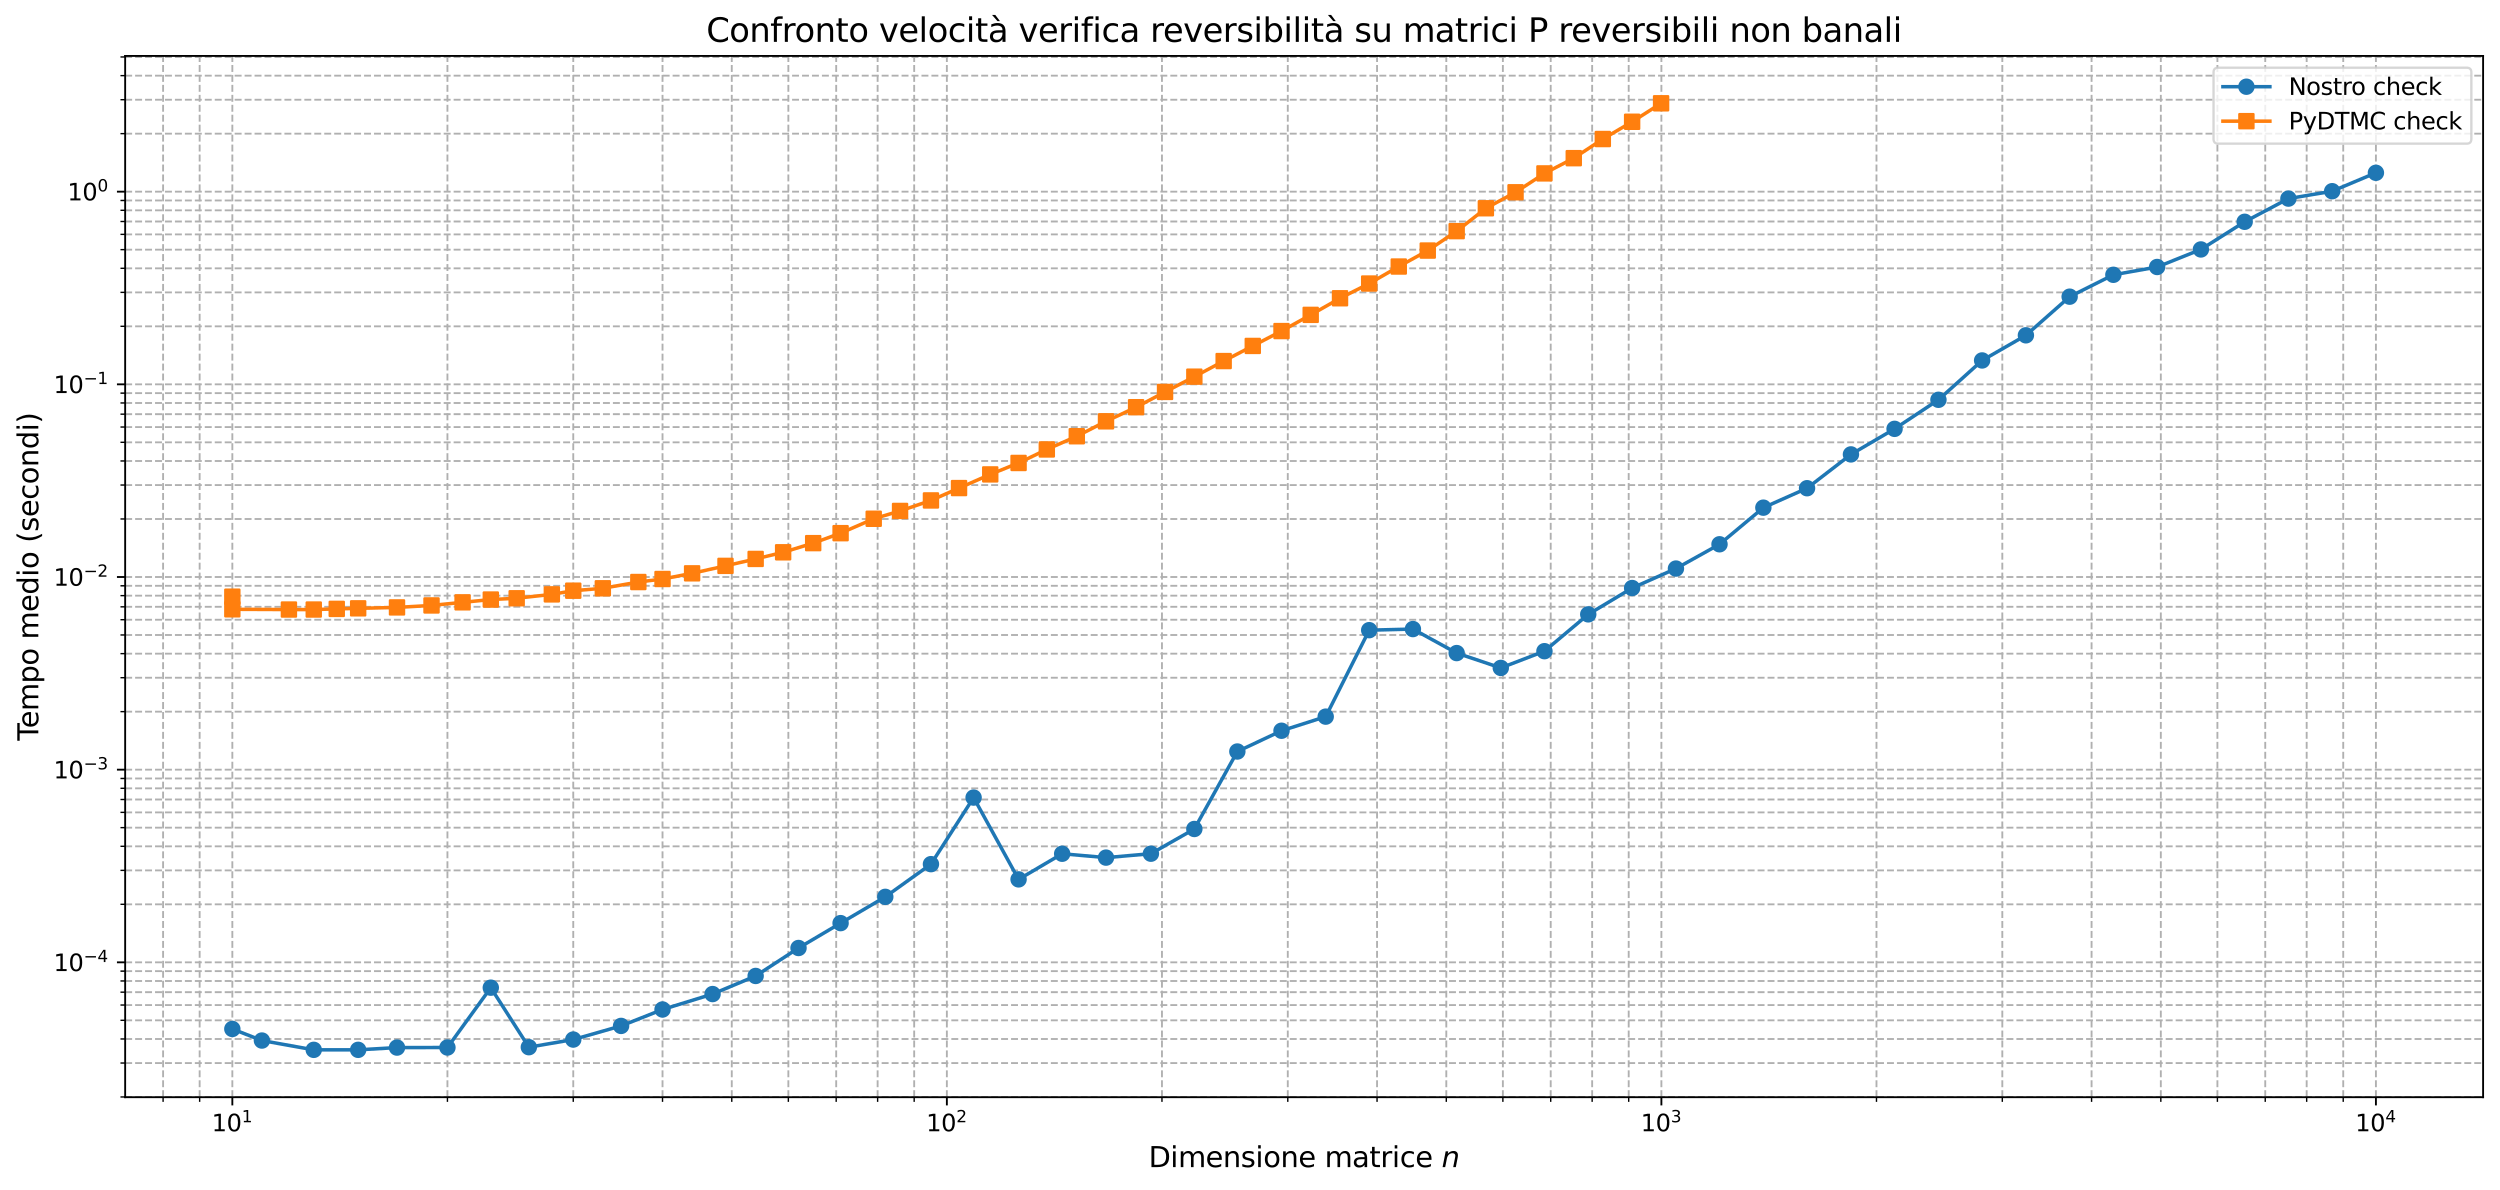 <?xml version="1.0" encoding="utf-8" standalone="no"?>
<!DOCTYPE svg PUBLIC "-//W3C//DTD SVG 1.1//EN"
  "http://www.w3.org/Graphics/SVG/1.1/DTD/svg11.dtd">
<svg xmlns:xlink="http://www.w3.org/1999/xlink" width="1064.914pt" height="506.85pt" viewBox="0 0 1064.914 506.85" xmlns="http://www.w3.org/2000/svg" version="1.1">
 <defs>
  <style type="text/css">*{stroke-linejoin: round; stroke-linecap: butt}</style>
 </defs>
 <g id="figure_1">
  <g id="patch_1">
   <path d="M 0 506.85 
L 1064.914 506.85 
L 1064.914 0 
L 0 0 
z
" style="fill: #ffffff"/>
  </g>
  <g id="axes_1">
   <g id="patch_2">
    <path d="M 53.314 467.358 
L 1057.714 467.358 
L 1057.714 23.838 
L 53.314 23.838 
z
" style="fill: #ffffff"/>
   </g>
   <g id="matplotlib.axis_1">
    <g id="xtick_1">
     <g id="line2d_1">
      <path d="M 98.968 467.358 
L 98.968 23.838 
" clip-path="url(#p8dc49c0754)" style="fill: none; stroke-dasharray: 2.96,1.28; stroke-dashoffset: 0; stroke: #b0b0b0; stroke-width: 0.8"/>
     </g>
     <g id="line2d_2">
      <defs>
       <path id="m06ab7bef02" d="M 0 0 
L 0 3.5 
" style="stroke: #000000; stroke-width: 0.8"/>
      </defs>
      <g>
       <use xlink:href="#m06ab7bef02" x="98.968" y="467.358" style="stroke: #000000; stroke-width: 0.8"/>
      </g>
     </g>
     <g id="text_1">
      <!-- $\mathdefault{10^{1}}$ -->
      <g transform="translate(90.168 481.956) scale(0.1 -0.1)">
       <defs>
        <path id="DejaVuSans-31" d="M 794 531 
L 1825 531 
L 1825 4091 
L 703 3866 
L 703 4441 
L 1819 4666 
L 2450 4666 
L 2450 531 
L 3481 531 
L 3481 0 
L 794 0 
L 794 531 
z
" transform="scale(0.016)"/>
        <path id="DejaVuSans-30" d="M 2034 4250 
Q 1547 4250 1301 3770 
Q 1056 3291 1056 2328 
Q 1056 1369 1301 889 
Q 1547 409 2034 409 
Q 2525 409 2770 889 
Q 3016 1369 3016 2328 
Q 3016 3291 2770 3770 
Q 2525 4250 2034 4250 
z
M 2034 4750 
Q 2819 4750 3233 4129 
Q 3647 3509 3647 2328 
Q 3647 1150 3233 529 
Q 2819 -91 2034 -91 
Q 1250 -91 836 529 
Q 422 1150 422 2328 
Q 422 3509 836 4129 
Q 1250 4750 2034 4750 
z
" transform="scale(0.016)"/>
       </defs>
       <use xlink:href="#DejaVuSans-31" transform="translate(0 0.684)"/>
       <use xlink:href="#DejaVuSans-30" transform="translate(63.623 0.684)"/>
       <use xlink:href="#DejaVuSans-31" transform="translate(128.203 38.966) scale(0.7)"/>
      </g>
     </g>
    </g>
    <g id="xtick_2">
     <g id="line2d_3">
      <path d="M 403.332 467.358 
L 403.332 23.838 
" clip-path="url(#p8dc49c0754)" style="fill: none; stroke-dasharray: 2.96,1.28; stroke-dashoffset: 0; stroke: #b0b0b0; stroke-width: 0.8"/>
     </g>
     <g id="line2d_4">
      <g>
       <use xlink:href="#m06ab7bef02" x="403.332" y="467.358" style="stroke: #000000; stroke-width: 0.8"/>
      </g>
     </g>
     <g id="text_2">
      <!-- $\mathdefault{10^{2}}$ -->
      <g transform="translate(394.532 481.956) scale(0.1 -0.1)">
       <defs>
        <path id="DejaVuSans-32" d="M 1228 531 
L 3431 531 
L 3431 0 
L 469 0 
L 469 531 
Q 828 903 1448 1529 
Q 2069 2156 2228 2338 
Q 2531 2678 2651 2914 
Q 2772 3150 2772 3378 
Q 2772 3750 2511 3984 
Q 2250 4219 1831 4219 
Q 1534 4219 1204 4116 
Q 875 4013 500 3803 
L 500 4441 
Q 881 4594 1212 4672 
Q 1544 4750 1819 4750 
Q 2544 4750 2975 4387 
Q 3406 4025 3406 3419 
Q 3406 3131 3298 2873 
Q 3191 2616 2906 2266 
Q 2828 2175 2409 1742 
Q 1991 1309 1228 531 
z
" transform="scale(0.016)"/>
       </defs>
       <use xlink:href="#DejaVuSans-31" transform="translate(0 0.766)"/>
       <use xlink:href="#DejaVuSans-30" transform="translate(63.623 0.766)"/>
       <use xlink:href="#DejaVuSans-32" transform="translate(128.203 39.047) scale(0.7)"/>
      </g>
     </g>
    </g>
    <g id="xtick_3">
     <g id="line2d_5">
      <path d="M 707.696 467.358 
L 707.696 23.838 
" clip-path="url(#p8dc49c0754)" style="fill: none; stroke-dasharray: 2.96,1.28; stroke-dashoffset: 0; stroke: #b0b0b0; stroke-width: 0.8"/>
     </g>
     <g id="line2d_6">
      <g>
       <use xlink:href="#m06ab7bef02" x="707.696" y="467.358" style="stroke: #000000; stroke-width: 0.8"/>
      </g>
     </g>
     <g id="text_3">
      <!-- $\mathdefault{10^{3}}$ -->
      <g transform="translate(698.896 481.956) scale(0.1 -0.1)">
       <defs>
        <path id="DejaVuSans-33" d="M 2597 2516 
Q 3050 2419 3304 2112 
Q 3559 1806 3559 1356 
Q 3559 666 3084 287 
Q 2609 -91 1734 -91 
Q 1441 -91 1130 -33 
Q 819 25 488 141 
L 488 750 
Q 750 597 1062 519 
Q 1375 441 1716 441 
Q 2309 441 2620 675 
Q 2931 909 2931 1356 
Q 2931 1769 2642 2001 
Q 2353 2234 1838 2234 
L 1294 2234 
L 1294 2753 
L 1863 2753 
Q 2328 2753 2575 2939 
Q 2822 3125 2822 3475 
Q 2822 3834 2567 4026 
Q 2313 4219 1838 4219 
Q 1578 4219 1281 4162 
Q 984 4106 628 3988 
L 628 4550 
Q 988 4650 1302 4700 
Q 1616 4750 1894 4750 
Q 2613 4750 3031 4423 
Q 3450 4097 3450 3541 
Q 3450 3153 3228 2886 
Q 3006 2619 2597 2516 
z
" transform="scale(0.016)"/>
       </defs>
       <use xlink:href="#DejaVuSans-31" transform="translate(0 0.766)"/>
       <use xlink:href="#DejaVuSans-30" transform="translate(63.623 0.766)"/>
       <use xlink:href="#DejaVuSans-33" transform="translate(128.203 39.047) scale(0.7)"/>
      </g>
     </g>
    </g>
    <g id="xtick_4">
     <g id="line2d_7">
      <path d="M 1012.059 467.358 
L 1012.059 23.838 
" clip-path="url(#p8dc49c0754)" style="fill: none; stroke-dasharray: 2.96,1.28; stroke-dashoffset: 0; stroke: #b0b0b0; stroke-width: 0.8"/>
     </g>
     <g id="line2d_8">
      <g>
       <use xlink:href="#m06ab7bef02" x="1012.059" y="467.358" style="stroke: #000000; stroke-width: 0.8"/>
      </g>
     </g>
     <g id="text_4">
      <!-- $\mathdefault{10^{4}}$ -->
      <g transform="translate(1003.259 481.956) scale(0.1 -0.1)">
       <defs>
        <path id="DejaVuSans-34" d="M 2419 4116 
L 825 1625 
L 2419 1625 
L 2419 4116 
z
M 2253 4666 
L 3047 4666 
L 3047 1625 
L 3713 1625 
L 3713 1100 
L 3047 1100 
L 3047 0 
L 2419 0 
L 2419 1100 
L 313 1100 
L 313 1709 
L 2253 4666 
z
" transform="scale(0.016)"/>
       </defs>
       <use xlink:href="#DejaVuSans-31" transform="translate(0 0.684)"/>
       <use xlink:href="#DejaVuSans-30" transform="translate(63.623 0.684)"/>
       <use xlink:href="#DejaVuSans-34" transform="translate(128.203 38.966) scale(0.7)"/>
      </g>
     </g>
    </g>
    <g id="xtick_5">
     <g id="line2d_9">
      <path d="M 69.472 467.358 
L 69.472 23.838 
" clip-path="url(#p8dc49c0754)" style="fill: none; stroke-dasharray: 2.96,1.28; stroke-dashoffset: 0; stroke: #b0b0b0; stroke-width: 0.8"/>
     </g>
     <g id="line2d_10">
      <defs>
       <path id="m45180b567f" d="M 0 0 
L 0 2 
" style="stroke: #000000; stroke-width: 0.6"/>
      </defs>
      <g>
       <use xlink:href="#m45180b567f" x="69.472" y="467.358" style="stroke: #000000; stroke-width: 0.6"/>
      </g>
     </g>
    </g>
    <g id="xtick_6">
     <g id="line2d_11">
      <path d="M 85.041 467.358 
L 85.041 23.838 
" clip-path="url(#p8dc49c0754)" style="fill: none; stroke-dasharray: 2.96,1.28; stroke-dashoffset: 0; stroke: #b0b0b0; stroke-width: 0.8"/>
     </g>
     <g id="line2d_12">
      <g>
       <use xlink:href="#m45180b567f" x="85.041" y="467.358" style="stroke: #000000; stroke-width: 0.6"/>
      </g>
     </g>
    </g>
    <g id="xtick_7">
     <g id="line2d_13">
      <path d="M 190.591 467.358 
L 190.591 23.838 
" clip-path="url(#p8dc49c0754)" style="fill: none; stroke-dasharray: 2.96,1.28; stroke-dashoffset: 0; stroke: #b0b0b0; stroke-width: 0.8"/>
     </g>
     <g id="line2d_14">
      <g>
       <use xlink:href="#m45180b567f" x="190.591" y="467.358" style="stroke: #000000; stroke-width: 0.6"/>
      </g>
     </g>
    </g>
    <g id="xtick_8">
     <g id="line2d_15">
      <path d="M 244.187 467.358 
L 244.187 23.838 
" clip-path="url(#p8dc49c0754)" style="fill: none; stroke-dasharray: 2.96,1.28; stroke-dashoffset: 0; stroke: #b0b0b0; stroke-width: 0.8"/>
     </g>
     <g id="line2d_16">
      <g>
       <use xlink:href="#m45180b567f" x="244.187" y="467.358" style="stroke: #000000; stroke-width: 0.6"/>
      </g>
     </g>
    </g>
    <g id="xtick_9">
     <g id="line2d_17">
      <path d="M 282.213 467.358 
L 282.213 23.838 
" clip-path="url(#p8dc49c0754)" style="fill: none; stroke-dasharray: 2.96,1.28; stroke-dashoffset: 0; stroke: #b0b0b0; stroke-width: 0.8"/>
     </g>
     <g id="line2d_18">
      <g>
       <use xlink:href="#m45180b567f" x="282.213" y="467.358" style="stroke: #000000; stroke-width: 0.6"/>
      </g>
     </g>
    </g>
    <g id="xtick_10">
     <g id="line2d_19">
      <path d="M 311.709 467.358 
L 311.709 23.838 
" clip-path="url(#p8dc49c0754)" style="fill: none; stroke-dasharray: 2.96,1.28; stroke-dashoffset: 0; stroke: #b0b0b0; stroke-width: 0.8"/>
     </g>
     <g id="line2d_20">
      <g>
       <use xlink:href="#m45180b567f" x="311.709" y="467.358" style="stroke: #000000; stroke-width: 0.6"/>
      </g>
     </g>
    </g>
    <g id="xtick_11">
     <g id="line2d_21">
      <path d="M 335.809 467.358 
L 335.809 23.838 
" clip-path="url(#p8dc49c0754)" style="fill: none; stroke-dasharray: 2.96,1.28; stroke-dashoffset: 0; stroke: #b0b0b0; stroke-width: 0.8"/>
     </g>
     <g id="line2d_22">
      <g>
       <use xlink:href="#m45180b567f" x="335.809" y="467.358" style="stroke: #000000; stroke-width: 0.6"/>
      </g>
     </g>
    </g>
    <g id="xtick_12">
     <g id="line2d_23">
      <path d="M 356.185 467.358 
L 356.185 23.838 
" clip-path="url(#p8dc49c0754)" style="fill: none; stroke-dasharray: 2.96,1.28; stroke-dashoffset: 0; stroke: #b0b0b0; stroke-width: 0.8"/>
     </g>
     <g id="line2d_24">
      <g>
       <use xlink:href="#m45180b567f" x="356.185" y="467.358" style="stroke: #000000; stroke-width: 0.6"/>
      </g>
     </g>
    </g>
    <g id="xtick_13">
     <g id="line2d_25">
      <path d="M 373.836 467.358 
L 373.836 23.838 
" clip-path="url(#p8dc49c0754)" style="fill: none; stroke-dasharray: 2.96,1.28; stroke-dashoffset: 0; stroke: #b0b0b0; stroke-width: 0.8"/>
     </g>
     <g id="line2d_26">
      <g>
       <use xlink:href="#m45180b567f" x="373.836" y="467.358" style="stroke: #000000; stroke-width: 0.6"/>
      </g>
     </g>
    </g>
    <g id="xtick_14">
     <g id="line2d_27">
      <path d="M 389.405 467.358 
L 389.405 23.838 
" clip-path="url(#p8dc49c0754)" style="fill: none; stroke-dasharray: 2.96,1.28; stroke-dashoffset: 0; stroke: #b0b0b0; stroke-width: 0.8"/>
     </g>
     <g id="line2d_28">
      <g>
       <use xlink:href="#m45180b567f" x="389.405" y="467.358" style="stroke: #000000; stroke-width: 0.6"/>
      </g>
     </g>
    </g>
    <g id="xtick_15">
     <g id="line2d_29">
      <path d="M 494.955 467.358 
L 494.955 23.838 
" clip-path="url(#p8dc49c0754)" style="fill: none; stroke-dasharray: 2.96,1.28; stroke-dashoffset: 0; stroke: #b0b0b0; stroke-width: 0.8"/>
     </g>
     <g id="line2d_30">
      <g>
       <use xlink:href="#m45180b567f" x="494.955" y="467.358" style="stroke: #000000; stroke-width: 0.6"/>
      </g>
     </g>
    </g>
    <g id="xtick_16">
     <g id="line2d_31">
      <path d="M 548.55 467.358 
L 548.55 23.838 
" clip-path="url(#p8dc49c0754)" style="fill: none; stroke-dasharray: 2.96,1.28; stroke-dashoffset: 0; stroke: #b0b0b0; stroke-width: 0.8"/>
     </g>
     <g id="line2d_32">
      <g>
       <use xlink:href="#m45180b567f" x="548.55" y="467.358" style="stroke: #000000; stroke-width: 0.6"/>
      </g>
     </g>
    </g>
    <g id="xtick_17">
     <g id="line2d_33">
      <path d="M 586.577 467.358 
L 586.577 23.838 
" clip-path="url(#p8dc49c0754)" style="fill: none; stroke-dasharray: 2.96,1.28; stroke-dashoffset: 0; stroke: #b0b0b0; stroke-width: 0.8"/>
     </g>
     <g id="line2d_34">
      <g>
       <use xlink:href="#m45180b567f" x="586.577" y="467.358" style="stroke: #000000; stroke-width: 0.6"/>
      </g>
     </g>
    </g>
    <g id="xtick_18">
     <g id="line2d_35">
      <path d="M 616.073 467.358 
L 616.073 23.838 
" clip-path="url(#p8dc49c0754)" style="fill: none; stroke-dasharray: 2.96,1.28; stroke-dashoffset: 0; stroke: #b0b0b0; stroke-width: 0.8"/>
     </g>
     <g id="line2d_36">
      <g>
       <use xlink:href="#m45180b567f" x="616.073" y="467.358" style="stroke: #000000; stroke-width: 0.6"/>
      </g>
     </g>
    </g>
    <g id="xtick_19">
     <g id="line2d_37">
      <path d="M 640.173 467.358 
L 640.173 23.838 
" clip-path="url(#p8dc49c0754)" style="fill: none; stroke-dasharray: 2.96,1.28; stroke-dashoffset: 0; stroke: #b0b0b0; stroke-width: 0.8"/>
     </g>
     <g id="line2d_38">
      <g>
       <use xlink:href="#m45180b567f" x="640.173" y="467.358" style="stroke: #000000; stroke-width: 0.6"/>
      </g>
     </g>
    </g>
    <g id="xtick_20">
     <g id="line2d_39">
      <path d="M 660.549 467.358 
L 660.549 23.838 
" clip-path="url(#p8dc49c0754)" style="fill: none; stroke-dasharray: 2.96,1.28; stroke-dashoffset: 0; stroke: #b0b0b0; stroke-width: 0.8"/>
     </g>
     <g id="line2d_40">
      <g>
       <use xlink:href="#m45180b567f" x="660.549" y="467.358" style="stroke: #000000; stroke-width: 0.6"/>
      </g>
     </g>
    </g>
    <g id="xtick_21">
     <g id="line2d_41">
      <path d="M 678.2 467.358 
L 678.2 23.838 
" clip-path="url(#p8dc49c0754)" style="fill: none; stroke-dasharray: 2.96,1.28; stroke-dashoffset: 0; stroke: #b0b0b0; stroke-width: 0.8"/>
     </g>
     <g id="line2d_42">
      <g>
       <use xlink:href="#m45180b567f" x="678.2" y="467.358" style="stroke: #000000; stroke-width: 0.6"/>
      </g>
     </g>
    </g>
    <g id="xtick_22">
     <g id="line2d_43">
      <path d="M 693.769 467.358 
L 693.769 23.838 
" clip-path="url(#p8dc49c0754)" style="fill: none; stroke-dasharray: 2.96,1.28; stroke-dashoffset: 0; stroke: #b0b0b0; stroke-width: 0.8"/>
     </g>
     <g id="line2d_44">
      <g>
       <use xlink:href="#m45180b567f" x="693.769" y="467.358" style="stroke: #000000; stroke-width: 0.6"/>
      </g>
     </g>
    </g>
    <g id="xtick_23">
     <g id="line2d_45">
      <path d="M 799.318 467.358 
L 799.318 23.838 
" clip-path="url(#p8dc49c0754)" style="fill: none; stroke-dasharray: 2.96,1.28; stroke-dashoffset: 0; stroke: #b0b0b0; stroke-width: 0.8"/>
     </g>
     <g id="line2d_46">
      <g>
       <use xlink:href="#m45180b567f" x="799.318" y="467.358" style="stroke: #000000; stroke-width: 0.6"/>
      </g>
     </g>
    </g>
    <g id="xtick_24">
     <g id="line2d_47">
      <path d="M 852.914 467.358 
L 852.914 23.838 
" clip-path="url(#p8dc49c0754)" style="fill: none; stroke-dasharray: 2.96,1.28; stroke-dashoffset: 0; stroke: #b0b0b0; stroke-width: 0.8"/>
     </g>
     <g id="line2d_48">
      <g>
       <use xlink:href="#m45180b567f" x="852.914" y="467.358" style="stroke: #000000; stroke-width: 0.6"/>
      </g>
     </g>
    </g>
    <g id="xtick_25">
     <g id="line2d_49">
      <path d="M 890.941 467.358 
L 890.941 23.838 
" clip-path="url(#p8dc49c0754)" style="fill: none; stroke-dasharray: 2.96,1.28; stroke-dashoffset: 0; stroke: #b0b0b0; stroke-width: 0.8"/>
     </g>
     <g id="line2d_50">
      <g>
       <use xlink:href="#m45180b567f" x="890.941" y="467.358" style="stroke: #000000; stroke-width: 0.6"/>
      </g>
     </g>
    </g>
    <g id="xtick_26">
     <g id="line2d_51">
      <path d="M 920.437 467.358 
L 920.437 23.838 
" clip-path="url(#p8dc49c0754)" style="fill: none; stroke-dasharray: 2.96,1.28; stroke-dashoffset: 0; stroke: #b0b0b0; stroke-width: 0.8"/>
     </g>
     <g id="line2d_52">
      <g>
       <use xlink:href="#m45180b567f" x="920.437" y="467.358" style="stroke: #000000; stroke-width: 0.6"/>
      </g>
     </g>
    </g>
    <g id="xtick_27">
     <g id="line2d_53">
      <path d="M 944.537 467.358 
L 944.537 23.838 
" clip-path="url(#p8dc49c0754)" style="fill: none; stroke-dasharray: 2.96,1.28; stroke-dashoffset: 0; stroke: #b0b0b0; stroke-width: 0.8"/>
     </g>
     <g id="line2d_54">
      <g>
       <use xlink:href="#m45180b567f" x="944.537" y="467.358" style="stroke: #000000; stroke-width: 0.6"/>
      </g>
     </g>
    </g>
    <g id="xtick_28">
     <g id="line2d_55">
      <path d="M 964.913 467.358 
L 964.913 23.838 
" clip-path="url(#p8dc49c0754)" style="fill: none; stroke-dasharray: 2.96,1.28; stroke-dashoffset: 0; stroke: #b0b0b0; stroke-width: 0.8"/>
     </g>
     <g id="line2d_56">
      <g>
       <use xlink:href="#m45180b567f" x="964.913" y="467.358" style="stroke: #000000; stroke-width: 0.6"/>
      </g>
     </g>
    </g>
    <g id="xtick_29">
     <g id="line2d_57">
      <path d="M 982.563 467.358 
L 982.563 23.838 
" clip-path="url(#p8dc49c0754)" style="fill: none; stroke-dasharray: 2.96,1.28; stroke-dashoffset: 0; stroke: #b0b0b0; stroke-width: 0.8"/>
     </g>
     <g id="line2d_58">
      <g>
       <use xlink:href="#m45180b567f" x="982.563" y="467.358" style="stroke: #000000; stroke-width: 0.6"/>
      </g>
     </g>
    </g>
    <g id="xtick_30">
     <g id="line2d_59">
      <path d="M 998.132 467.358 
L 998.132 23.838 
" clip-path="url(#p8dc49c0754)" style="fill: none; stroke-dasharray: 2.96,1.28; stroke-dashoffset: 0; stroke: #b0b0b0; stroke-width: 0.8"/>
     </g>
     <g id="line2d_60">
      <g>
       <use xlink:href="#m45180b567f" x="998.132" y="467.358" style="stroke: #000000; stroke-width: 0.6"/>
      </g>
     </g>
    </g>
    <g id="text_5">
     <!-- Dimensione matrice $n$ -->
     <g transform="translate(489.274 497.154) scale(0.12 -0.12)">
      <defs>
       <path id="DejaVuSans-44" d="M 1259 4147 
L 1259 519 
L 2022 519 
Q 2988 519 3436 956 
Q 3884 1394 3884 2338 
Q 3884 3275 3436 3711 
Q 2988 4147 2022 4147 
L 1259 4147 
z
M 628 4666 
L 1925 4666 
Q 3281 4666 3915 4102 
Q 4550 3538 4550 2338 
Q 4550 1131 3912 565 
Q 3275 0 1925 0 
L 628 0 
L 628 4666 
z
" transform="scale(0.016)"/>
       <path id="DejaVuSans-69" d="M 603 3500 
L 1178 3500 
L 1178 0 
L 603 0 
L 603 3500 
z
M 603 4863 
L 1178 4863 
L 1178 4134 
L 603 4134 
L 603 4863 
z
" transform="scale(0.016)"/>
       <path id="DejaVuSans-6d" d="M 3328 2828 
Q 3544 3216 3844 3400 
Q 4144 3584 4550 3584 
Q 5097 3584 5394 3201 
Q 5691 2819 5691 2113 
L 5691 0 
L 5113 0 
L 5113 2094 
Q 5113 2597 4934 2840 
Q 4756 3084 4391 3084 
Q 3944 3084 3684 2787 
Q 3425 2491 3425 1978 
L 3425 0 
L 2847 0 
L 2847 2094 
Q 2847 2600 2669 2842 
Q 2491 3084 2119 3084 
Q 1678 3084 1418 2786 
Q 1159 2488 1159 1978 
L 1159 0 
L 581 0 
L 581 3500 
L 1159 3500 
L 1159 2956 
Q 1356 3278 1631 3431 
Q 1906 3584 2284 3584 
Q 2666 3584 2933 3390 
Q 3200 3197 3328 2828 
z
" transform="scale(0.016)"/>
       <path id="DejaVuSans-65" d="M 3597 1894 
L 3597 1613 
L 953 1613 
Q 991 1019 1311 708 
Q 1631 397 2203 397 
Q 2534 397 2845 478 
Q 3156 559 3463 722 
L 3463 178 
Q 3153 47 2828 -22 
Q 2503 -91 2169 -91 
Q 1331 -91 842 396 
Q 353 884 353 1716 
Q 353 2575 817 3079 
Q 1281 3584 2069 3584 
Q 2775 3584 3186 3129 
Q 3597 2675 3597 1894 
z
M 3022 2063 
Q 3016 2534 2758 2815 
Q 2500 3097 2075 3097 
Q 1594 3097 1305 2825 
Q 1016 2553 972 2059 
L 3022 2063 
z
" transform="scale(0.016)"/>
       <path id="DejaVuSans-6e" d="M 3513 2113 
L 3513 0 
L 2938 0 
L 2938 2094 
Q 2938 2591 2744 2837 
Q 2550 3084 2163 3084 
Q 1697 3084 1428 2787 
Q 1159 2491 1159 1978 
L 1159 0 
L 581 0 
L 581 3500 
L 1159 3500 
L 1159 2956 
Q 1366 3272 1645 3428 
Q 1925 3584 2291 3584 
Q 2894 3584 3203 3211 
Q 3513 2838 3513 2113 
z
" transform="scale(0.016)"/>
       <path id="DejaVuSans-73" d="M 2834 3397 
L 2834 2853 
Q 2591 2978 2328 3040 
Q 2066 3103 1784 3103 
Q 1356 3103 1142 2972 
Q 928 2841 928 2578 
Q 928 2378 1081 2264 
Q 1234 2150 1697 2047 
L 1894 2003 
Q 2506 1872 2764 1633 
Q 3022 1394 3022 966 
Q 3022 478 2636 193 
Q 2250 -91 1575 -91 
Q 1294 -91 989 -36 
Q 684 19 347 128 
L 347 722 
Q 666 556 975 473 
Q 1284 391 1588 391 
Q 1994 391 2212 530 
Q 2431 669 2431 922 
Q 2431 1156 2273 1281 
Q 2116 1406 1581 1522 
L 1381 1569 
Q 847 1681 609 1914 
Q 372 2147 372 2553 
Q 372 3047 722 3315 
Q 1072 3584 1716 3584 
Q 2034 3584 2315 3537 
Q 2597 3491 2834 3397 
z
" transform="scale(0.016)"/>
       <path id="DejaVuSans-6f" d="M 1959 3097 
Q 1497 3097 1228 2736 
Q 959 2375 959 1747 
Q 959 1119 1226 758 
Q 1494 397 1959 397 
Q 2419 397 2687 759 
Q 2956 1122 2956 1747 
Q 2956 2369 2687 2733 
Q 2419 3097 1959 3097 
z
M 1959 3584 
Q 2709 3584 3137 3096 
Q 3566 2609 3566 1747 
Q 3566 888 3137 398 
Q 2709 -91 1959 -91 
Q 1206 -91 779 398 
Q 353 888 353 1747 
Q 353 2609 779 3096 
Q 1206 3584 1959 3584 
z
" transform="scale(0.016)"/>
       <path id="DejaVuSans-20" transform="scale(0.016)"/>
       <path id="DejaVuSans-61" d="M 2194 1759 
Q 1497 1759 1228 1600 
Q 959 1441 959 1056 
Q 959 750 1161 570 
Q 1363 391 1709 391 
Q 2188 391 2477 730 
Q 2766 1069 2766 1631 
L 2766 1759 
L 2194 1759 
z
M 3341 1997 
L 3341 0 
L 2766 0 
L 2766 531 
Q 2569 213 2275 61 
Q 1981 -91 1556 -91 
Q 1019 -91 701 211 
Q 384 513 384 1019 
Q 384 1609 779 1909 
Q 1175 2209 1959 2209 
L 2766 2209 
L 2766 2266 
Q 2766 2663 2505 2880 
Q 2244 3097 1772 3097 
Q 1472 3097 1187 3025 
Q 903 2953 641 2809 
L 641 3341 
Q 956 3463 1253 3523 
Q 1550 3584 1831 3584 
Q 2591 3584 2966 3190 
Q 3341 2797 3341 1997 
z
" transform="scale(0.016)"/>
       <path id="DejaVuSans-74" d="M 1172 4494 
L 1172 3500 
L 2356 3500 
L 2356 3053 
L 1172 3053 
L 1172 1153 
Q 1172 725 1289 603 
Q 1406 481 1766 481 
L 2356 481 
L 2356 0 
L 1766 0 
Q 1100 0 847 248 
Q 594 497 594 1153 
L 594 3053 
L 172 3053 
L 172 3500 
L 594 3500 
L 594 4494 
L 1172 4494 
z
" transform="scale(0.016)"/>
       <path id="DejaVuSans-72" d="M 2631 2963 
Q 2534 3019 2420 3045 
Q 2306 3072 2169 3072 
Q 1681 3072 1420 2755 
Q 1159 2438 1159 1844 
L 1159 0 
L 581 0 
L 581 3500 
L 1159 3500 
L 1159 2956 
Q 1341 3275 1631 3429 
Q 1922 3584 2338 3584 
Q 2397 3584 2469 3576 
Q 2541 3569 2628 3553 
L 2631 2963 
z
" transform="scale(0.016)"/>
       <path id="DejaVuSans-63" d="M 3122 3366 
L 3122 2828 
Q 2878 2963 2633 3030 
Q 2388 3097 2138 3097 
Q 1578 3097 1268 2742 
Q 959 2388 959 1747 
Q 959 1106 1268 751 
Q 1578 397 2138 397 
Q 2388 397 2633 464 
Q 2878 531 3122 666 
L 3122 134 
Q 2881 22 2623 -34 
Q 2366 -91 2075 -91 
Q 1284 -91 818 406 
Q 353 903 353 1747 
Q 353 2603 823 3093 
Q 1294 3584 2113 3584 
Q 2378 3584 2631 3529 
Q 2884 3475 3122 3366 
z
" transform="scale(0.016)"/>
       <path id="DejaVuSans-Oblique-6e" d="M 3566 2113 
L 3156 0 
L 2578 0 
L 2988 2091 
Q 3016 2238 3031 2350 
Q 3047 2463 3047 2528 
Q 3047 2791 2881 2937 
Q 2716 3084 2419 3084 
Q 1956 3084 1622 2776 
Q 1288 2469 1184 1941 
L 800 0 
L 225 0 
L 903 3500 
L 1478 3500 
L 1363 2950 
Q 1603 3253 1940 3418 
Q 2278 3584 2650 3584 
Q 3113 3584 3367 3334 
Q 3622 3084 3622 2631 
Q 3622 2519 3608 2391 
Q 3594 2263 3566 2113 
z
" transform="scale(0.016)"/>
      </defs>
      <use xlink:href="#DejaVuSans-44" transform="translate(0 0.016)"/>
      <use xlink:href="#DejaVuSans-69" transform="translate(77.002 0.016)"/>
      <use xlink:href="#DejaVuSans-6d" transform="translate(104.785 0.016)"/>
      <use xlink:href="#DejaVuSans-65" transform="translate(202.197 0.016)"/>
      <use xlink:href="#DejaVuSans-6e" transform="translate(263.721 0.016)"/>
      <use xlink:href="#DejaVuSans-73" transform="translate(327.1 0.016)"/>
      <use xlink:href="#DejaVuSans-69" transform="translate(379.199 0.016)"/>
      <use xlink:href="#DejaVuSans-6f" transform="translate(406.982 0.016)"/>
      <use xlink:href="#DejaVuSans-6e" transform="translate(468.164 0.016)"/>
      <use xlink:href="#DejaVuSans-65" transform="translate(531.543 0.016)"/>
      <use xlink:href="#DejaVuSans-20" transform="translate(593.066 0.016)"/>
      <use xlink:href="#DejaVuSans-6d" transform="translate(624.854 0.016)"/>
      <use xlink:href="#DejaVuSans-61" transform="translate(722.266 0.016)"/>
      <use xlink:href="#DejaVuSans-74" transform="translate(783.545 0.016)"/>
      <use xlink:href="#DejaVuSans-72" transform="translate(822.754 0.016)"/>
      <use xlink:href="#DejaVuSans-69" transform="translate(863.867 0.016)"/>
      <use xlink:href="#DejaVuSans-63" transform="translate(891.65 0.016)"/>
      <use xlink:href="#DejaVuSans-65" transform="translate(946.631 0.016)"/>
      <use xlink:href="#DejaVuSans-20" transform="translate(1008.154 0.016)"/>
      <use xlink:href="#DejaVuSans-Oblique-6e" transform="translate(1039.941 0.016)"/>
     </g>
    </g>
   </g>
   <g id="matplotlib.axis_2">
    <g id="ytick_1">
     <g id="line2d_61">
      <path d="M 53.314 409.914 
L 1057.714 409.914 
" clip-path="url(#p8dc49c0754)" style="fill: none; stroke-dasharray: 2.96,1.28; stroke-dashoffset: 0; stroke: #b0b0b0; stroke-width: 0.8"/>
     </g>
     <g id="line2d_62">
      <defs>
       <path id="m12e6c9d3dc" d="M 0 0 
L -3.5 0 
" style="stroke: #000000; stroke-width: 0.8"/>
      </defs>
      <g>
       <use xlink:href="#m12e6c9d3dc" x="53.314" y="409.914" style="stroke: #000000; stroke-width: 0.8"/>
      </g>
     </g>
     <g id="text_6">
      <!-- $\mathdefault{10^{-4}}$ -->
      <g transform="translate(22.814 413.714) scale(0.1 -0.1)">
       <defs>
        <path id="DejaVuSans-2212" d="M 678 2272 
L 4684 2272 
L 4684 1741 
L 678 1741 
L 678 2272 
z
" transform="scale(0.016)"/>
       </defs>
       <use xlink:href="#DejaVuSans-31" transform="translate(0 0.684)"/>
       <use xlink:href="#DejaVuSans-30" transform="translate(63.623 0.684)"/>
       <use xlink:href="#DejaVuSans-2212" transform="translate(128.203 38.966) scale(0.7)"/>
       <use xlink:href="#DejaVuSans-34" transform="translate(186.855 38.966) scale(0.7)"/>
      </g>
     </g>
    </g>
    <g id="ytick_2">
     <g id="line2d_63">
      <path d="M 53.314 327.845 
L 1057.714 327.845 
" clip-path="url(#p8dc49c0754)" style="fill: none; stroke-dasharray: 2.96,1.28; stroke-dashoffset: 0; stroke: #b0b0b0; stroke-width: 0.8"/>
     </g>
     <g id="line2d_64">
      <g>
       <use xlink:href="#m12e6c9d3dc" x="53.314" y="327.845" style="stroke: #000000; stroke-width: 0.8"/>
      </g>
     </g>
     <g id="text_7">
      <!-- $\mathdefault{10^{-3}}$ -->
      <g transform="translate(22.814 331.644) scale(0.1 -0.1)">
       <use xlink:href="#DejaVuSans-31" transform="translate(0 0.766)"/>
       <use xlink:href="#DejaVuSans-30" transform="translate(63.623 0.766)"/>
       <use xlink:href="#DejaVuSans-2212" transform="translate(128.203 39.047) scale(0.7)"/>
       <use xlink:href="#DejaVuSans-33" transform="translate(186.855 39.047) scale(0.7)"/>
      </g>
     </g>
    </g>
    <g id="ytick_3">
     <g id="line2d_65">
      <path d="M 53.314 245.775 
L 1057.714 245.775 
" clip-path="url(#p8dc49c0754)" style="fill: none; stroke-dasharray: 2.96,1.28; stroke-dashoffset: 0; stroke: #b0b0b0; stroke-width: 0.8"/>
     </g>
     <g id="line2d_66">
      <g>
       <use xlink:href="#m12e6c9d3dc" x="53.314" y="245.775" style="stroke: #000000; stroke-width: 0.8"/>
      </g>
     </g>
     <g id="text_8">
      <!-- $\mathdefault{10^{-2}}$ -->
      <g transform="translate(22.814 249.575) scale(0.1 -0.1)">
       <use xlink:href="#DejaVuSans-31" transform="translate(0 0.766)"/>
       <use xlink:href="#DejaVuSans-30" transform="translate(63.623 0.766)"/>
       <use xlink:href="#DejaVuSans-2212" transform="translate(128.203 39.047) scale(0.7)"/>
       <use xlink:href="#DejaVuSans-32" transform="translate(186.855 39.047) scale(0.7)"/>
      </g>
     </g>
    </g>
    <g id="ytick_4">
     <g id="line2d_67">
      <path d="M 53.314 163.706 
L 1057.714 163.706 
" clip-path="url(#p8dc49c0754)" style="fill: none; stroke-dasharray: 2.96,1.28; stroke-dashoffset: 0; stroke: #b0b0b0; stroke-width: 0.8"/>
     </g>
     <g id="line2d_68">
      <g>
       <use xlink:href="#m12e6c9d3dc" x="53.314" y="163.706" style="stroke: #000000; stroke-width: 0.8"/>
      </g>
     </g>
     <g id="text_9">
      <!-- $\mathdefault{10^{-1}}$ -->
      <g transform="translate(22.814 167.505) scale(0.1 -0.1)">
       <use xlink:href="#DejaVuSans-31" transform="translate(0 0.684)"/>
       <use xlink:href="#DejaVuSans-30" transform="translate(63.623 0.684)"/>
       <use xlink:href="#DejaVuSans-2212" transform="translate(128.203 38.966) scale(0.7)"/>
       <use xlink:href="#DejaVuSans-31" transform="translate(186.855 38.966) scale(0.7)"/>
      </g>
     </g>
    </g>
    <g id="ytick_5">
     <g id="line2d_69">
      <path d="M 53.314 81.636 
L 1057.714 81.636 
" clip-path="url(#p8dc49c0754)" style="fill: none; stroke-dasharray: 2.96,1.28; stroke-dashoffset: 0; stroke: #b0b0b0; stroke-width: 0.8"/>
     </g>
     <g id="line2d_70">
      <g>
       <use xlink:href="#m12e6c9d3dc" x="53.314" y="81.636" style="stroke: #000000; stroke-width: 0.8"/>
      </g>
     </g>
     <g id="text_10">
      <!-- $\mathdefault{10^{0}}$ -->
      <g transform="translate(28.714 85.436) scale(0.1 -0.1)">
       <use xlink:href="#DejaVuSans-31" transform="translate(0 0.766)"/>
       <use xlink:href="#DejaVuSans-30" transform="translate(63.623 0.766)"/>
       <use xlink:href="#DejaVuSans-30" transform="translate(128.203 39.047) scale(0.7)"/>
      </g>
     </g>
    </g>
    <g id="ytick_6">
     <g id="line2d_71">
      <path d="M 53.314 467.278 
L 1057.714 467.278 
" clip-path="url(#p8dc49c0754)" style="fill: none; stroke-dasharray: 2.96,1.28; stroke-dashoffset: 0; stroke: #b0b0b0; stroke-width: 0.8"/>
     </g>
     <g id="line2d_72">
      <defs>
       <path id="mb41d2f70af" d="M 0 0 
L -2 0 
" style="stroke: #000000; stroke-width: 0.6"/>
      </defs>
      <g>
       <use xlink:href="#mb41d2f70af" x="53.314" y="467.278" style="stroke: #000000; stroke-width: 0.6"/>
      </g>
     </g>
    </g>
    <g id="ytick_7">
     <g id="line2d_73">
      <path d="M 53.314 452.827 
L 1057.714 452.827 
" clip-path="url(#p8dc49c0754)" style="fill: none; stroke-dasharray: 2.96,1.28; stroke-dashoffset: 0; stroke: #b0b0b0; stroke-width: 0.8"/>
     </g>
     <g id="line2d_74">
      <g>
       <use xlink:href="#mb41d2f70af" x="53.314" y="452.827" style="stroke: #000000; stroke-width: 0.6"/>
      </g>
     </g>
    </g>
    <g id="ytick_8">
     <g id="line2d_75">
      <path d="M 53.314 442.573 
L 1057.714 442.573 
" clip-path="url(#p8dc49c0754)" style="fill: none; stroke-dasharray: 2.96,1.28; stroke-dashoffset: 0; stroke: #b0b0b0; stroke-width: 0.8"/>
     </g>
     <g id="line2d_76">
      <g>
       <use xlink:href="#mb41d2f70af" x="53.314" y="442.573" style="stroke: #000000; stroke-width: 0.6"/>
      </g>
     </g>
    </g>
    <g id="ytick_9">
     <g id="line2d_77">
      <path d="M 53.314 434.62 
L 1057.714 434.62 
" clip-path="url(#p8dc49c0754)" style="fill: none; stroke-dasharray: 2.96,1.28; stroke-dashoffset: 0; stroke: #b0b0b0; stroke-width: 0.8"/>
     </g>
     <g id="line2d_78">
      <g>
       <use xlink:href="#mb41d2f70af" x="53.314" y="434.62" style="stroke: #000000; stroke-width: 0.6"/>
      </g>
     </g>
    </g>
    <g id="ytick_10">
     <g id="line2d_79">
      <path d="M 53.314 428.121 
L 1057.714 428.121 
" clip-path="url(#p8dc49c0754)" style="fill: none; stroke-dasharray: 2.96,1.28; stroke-dashoffset: 0; stroke: #b0b0b0; stroke-width: 0.8"/>
     </g>
     <g id="line2d_80">
      <g>
       <use xlink:href="#mb41d2f70af" x="53.314" y="428.121" style="stroke: #000000; stroke-width: 0.6"/>
      </g>
     </g>
    </g>
    <g id="ytick_11">
     <g id="line2d_81">
      <path d="M 53.314 422.627 
L 1057.714 422.627 
" clip-path="url(#p8dc49c0754)" style="fill: none; stroke-dasharray: 2.96,1.28; stroke-dashoffset: 0; stroke: #b0b0b0; stroke-width: 0.8"/>
     </g>
     <g id="line2d_82">
      <g>
       <use xlink:href="#mb41d2f70af" x="53.314" y="422.627" style="stroke: #000000; stroke-width: 0.6"/>
      </g>
     </g>
    </g>
    <g id="ytick_12">
     <g id="line2d_83">
      <path d="M 53.314 417.868 
L 1057.714 417.868 
" clip-path="url(#p8dc49c0754)" style="fill: none; stroke-dasharray: 2.96,1.28; stroke-dashoffset: 0; stroke: #b0b0b0; stroke-width: 0.8"/>
     </g>
     <g id="line2d_84">
      <g>
       <use xlink:href="#mb41d2f70af" x="53.314" y="417.868" style="stroke: #000000; stroke-width: 0.6"/>
      </g>
     </g>
    </g>
    <g id="ytick_13">
     <g id="line2d_85">
      <path d="M 53.314 413.67 
L 1057.714 413.67 
" clip-path="url(#p8dc49c0754)" style="fill: none; stroke-dasharray: 2.96,1.28; stroke-dashoffset: 0; stroke: #b0b0b0; stroke-width: 0.8"/>
     </g>
     <g id="line2d_86">
      <g>
       <use xlink:href="#mb41d2f70af" x="53.314" y="413.67" style="stroke: #000000; stroke-width: 0.6"/>
      </g>
     </g>
    </g>
    <g id="ytick_14">
     <g id="line2d_87">
      <path d="M 53.314 385.209 
L 1057.714 385.209 
" clip-path="url(#p8dc49c0754)" style="fill: none; stroke-dasharray: 2.96,1.28; stroke-dashoffset: 0; stroke: #b0b0b0; stroke-width: 0.8"/>
     </g>
     <g id="line2d_88">
      <g>
       <use xlink:href="#mb41d2f70af" x="53.314" y="385.209" style="stroke: #000000; stroke-width: 0.6"/>
      </g>
     </g>
    </g>
    <g id="ytick_15">
     <g id="line2d_89">
      <path d="M 53.314 370.757 
L 1057.714 370.757 
" clip-path="url(#p8dc49c0754)" style="fill: none; stroke-dasharray: 2.96,1.28; stroke-dashoffset: 0; stroke: #b0b0b0; stroke-width: 0.8"/>
     </g>
     <g id="line2d_90">
      <g>
       <use xlink:href="#mb41d2f70af" x="53.314" y="370.757" style="stroke: #000000; stroke-width: 0.6"/>
      </g>
     </g>
    </g>
    <g id="ytick_16">
     <g id="line2d_91">
      <path d="M 53.314 360.504 
L 1057.714 360.504 
" clip-path="url(#p8dc49c0754)" style="fill: none; stroke-dasharray: 2.96,1.28; stroke-dashoffset: 0; stroke: #b0b0b0; stroke-width: 0.8"/>
     </g>
     <g id="line2d_92">
      <g>
       <use xlink:href="#mb41d2f70af" x="53.314" y="360.504" style="stroke: #000000; stroke-width: 0.6"/>
      </g>
     </g>
    </g>
    <g id="ytick_17">
     <g id="line2d_93">
      <path d="M 53.314 352.55 
L 1057.714 352.55 
" clip-path="url(#p8dc49c0754)" style="fill: none; stroke-dasharray: 2.96,1.28; stroke-dashoffset: 0; stroke: #b0b0b0; stroke-width: 0.8"/>
     </g>
     <g id="line2d_94">
      <g>
       <use xlink:href="#mb41d2f70af" x="53.314" y="352.55" style="stroke: #000000; stroke-width: 0.6"/>
      </g>
     </g>
    </g>
    <g id="ytick_18">
     <g id="line2d_95">
      <path d="M 53.314 346.052 
L 1057.714 346.052 
" clip-path="url(#p8dc49c0754)" style="fill: none; stroke-dasharray: 2.96,1.28; stroke-dashoffset: 0; stroke: #b0b0b0; stroke-width: 0.8"/>
     </g>
     <g id="line2d_96">
      <g>
       <use xlink:href="#mb41d2f70af" x="53.314" y="346.052" style="stroke: #000000; stroke-width: 0.6"/>
      </g>
     </g>
    </g>
    <g id="ytick_19">
     <g id="line2d_97">
      <path d="M 53.314 340.558 
L 1057.714 340.558 
" clip-path="url(#p8dc49c0754)" style="fill: none; stroke-dasharray: 2.96,1.28; stroke-dashoffset: 0; stroke: #b0b0b0; stroke-width: 0.8"/>
     </g>
     <g id="line2d_98">
      <g>
       <use xlink:href="#mb41d2f70af" x="53.314" y="340.558" style="stroke: #000000; stroke-width: 0.6"/>
      </g>
     </g>
    </g>
    <g id="ytick_20">
     <g id="line2d_99">
      <path d="M 53.314 335.798 
L 1057.714 335.798 
" clip-path="url(#p8dc49c0754)" style="fill: none; stroke-dasharray: 2.96,1.28; stroke-dashoffset: 0; stroke: #b0b0b0; stroke-width: 0.8"/>
     </g>
     <g id="line2d_100">
      <g>
       <use xlink:href="#mb41d2f70af" x="53.314" y="335.798" style="stroke: #000000; stroke-width: 0.6"/>
      </g>
     </g>
    </g>
    <g id="ytick_21">
     <g id="line2d_101">
      <path d="M 53.314 331.6 
L 1057.714 331.6 
" clip-path="url(#p8dc49c0754)" style="fill: none; stroke-dasharray: 2.96,1.28; stroke-dashoffset: 0; stroke: #b0b0b0; stroke-width: 0.8"/>
     </g>
     <g id="line2d_102">
      <g>
       <use xlink:href="#mb41d2f70af" x="53.314" y="331.6" style="stroke: #000000; stroke-width: 0.6"/>
      </g>
     </g>
    </g>
    <g id="ytick_22">
     <g id="line2d_103">
      <path d="M 53.314 303.139 
L 1057.714 303.139 
" clip-path="url(#p8dc49c0754)" style="fill: none; stroke-dasharray: 2.96,1.28; stroke-dashoffset: 0; stroke: #b0b0b0; stroke-width: 0.8"/>
     </g>
     <g id="line2d_104">
      <g>
       <use xlink:href="#mb41d2f70af" x="53.314" y="303.139" style="stroke: #000000; stroke-width: 0.6"/>
      </g>
     </g>
    </g>
    <g id="ytick_23">
     <g id="line2d_105">
      <path d="M 53.314 288.688 
L 1057.714 288.688 
" clip-path="url(#p8dc49c0754)" style="fill: none; stroke-dasharray: 2.96,1.28; stroke-dashoffset: 0; stroke: #b0b0b0; stroke-width: 0.8"/>
     </g>
     <g id="line2d_106">
      <g>
       <use xlink:href="#mb41d2f70af" x="53.314" y="288.688" style="stroke: #000000; stroke-width: 0.6"/>
      </g>
     </g>
    </g>
    <g id="ytick_24">
     <g id="line2d_107">
      <path d="M 53.314 278.434 
L 1057.714 278.434 
" clip-path="url(#p8dc49c0754)" style="fill: none; stroke-dasharray: 2.96,1.28; stroke-dashoffset: 0; stroke: #b0b0b0; stroke-width: 0.8"/>
     </g>
     <g id="line2d_108">
      <g>
       <use xlink:href="#mb41d2f70af" x="53.314" y="278.434" style="stroke: #000000; stroke-width: 0.6"/>
      </g>
     </g>
    </g>
    <g id="ytick_25">
     <g id="line2d_109">
      <path d="M 53.314 270.481 
L 1057.714 270.481 
" clip-path="url(#p8dc49c0754)" style="fill: none; stroke-dasharray: 2.96,1.28; stroke-dashoffset: 0; stroke: #b0b0b0; stroke-width: 0.8"/>
     </g>
     <g id="line2d_110">
      <g>
       <use xlink:href="#mb41d2f70af" x="53.314" y="270.481" style="stroke: #000000; stroke-width: 0.6"/>
      </g>
     </g>
    </g>
    <g id="ytick_26">
     <g id="line2d_111">
      <path d="M 53.314 263.982 
L 1057.714 263.982 
" clip-path="url(#p8dc49c0754)" style="fill: none; stroke-dasharray: 2.96,1.28; stroke-dashoffset: 0; stroke: #b0b0b0; stroke-width: 0.8"/>
     </g>
     <g id="line2d_112">
      <g>
       <use xlink:href="#mb41d2f70af" x="53.314" y="263.982" style="stroke: #000000; stroke-width: 0.6"/>
      </g>
     </g>
    </g>
    <g id="ytick_27">
     <g id="line2d_113">
      <path d="M 53.314 258.488 
L 1057.714 258.488 
" clip-path="url(#p8dc49c0754)" style="fill: none; stroke-dasharray: 2.96,1.28; stroke-dashoffset: 0; stroke: #b0b0b0; stroke-width: 0.8"/>
     </g>
     <g id="line2d_114">
      <g>
       <use xlink:href="#mb41d2f70af" x="53.314" y="258.488" style="stroke: #000000; stroke-width: 0.6"/>
      </g>
     </g>
    </g>
    <g id="ytick_28">
     <g id="line2d_115">
      <path d="M 53.314 253.729 
L 1057.714 253.729 
" clip-path="url(#p8dc49c0754)" style="fill: none; stroke-dasharray: 2.96,1.28; stroke-dashoffset: 0; stroke: #b0b0b0; stroke-width: 0.8"/>
     </g>
     <g id="line2d_116">
      <g>
       <use xlink:href="#mb41d2f70af" x="53.314" y="253.729" style="stroke: #000000; stroke-width: 0.6"/>
      </g>
     </g>
    </g>
    <g id="ytick_29">
     <g id="line2d_117">
      <path d="M 53.314 249.531 
L 1057.714 249.531 
" clip-path="url(#p8dc49c0754)" style="fill: none; stroke-dasharray: 2.96,1.28; stroke-dashoffset: 0; stroke: #b0b0b0; stroke-width: 0.8"/>
     </g>
     <g id="line2d_118">
      <g>
       <use xlink:href="#mb41d2f70af" x="53.314" y="249.531" style="stroke: #000000; stroke-width: 0.6"/>
      </g>
     </g>
    </g>
    <g id="ytick_30">
     <g id="line2d_119">
      <path d="M 53.314 221.07 
L 1057.714 221.07 
" clip-path="url(#p8dc49c0754)" style="fill: none; stroke-dasharray: 2.96,1.28; stroke-dashoffset: 0; stroke: #b0b0b0; stroke-width: 0.8"/>
     </g>
     <g id="line2d_120">
      <g>
       <use xlink:href="#mb41d2f70af" x="53.314" y="221.07" style="stroke: #000000; stroke-width: 0.6"/>
      </g>
     </g>
    </g>
    <g id="ytick_31">
     <g id="line2d_121">
      <path d="M 53.314 206.618 
L 1057.714 206.618 
" clip-path="url(#p8dc49c0754)" style="fill: none; stroke-dasharray: 2.96,1.28; stroke-dashoffset: 0; stroke: #b0b0b0; stroke-width: 0.8"/>
     </g>
     <g id="line2d_122">
      <g>
       <use xlink:href="#mb41d2f70af" x="53.314" y="206.618" style="stroke: #000000; stroke-width: 0.6"/>
      </g>
     </g>
    </g>
    <g id="ytick_32">
     <g id="line2d_123">
      <path d="M 53.314 196.365 
L 1057.714 196.365 
" clip-path="url(#p8dc49c0754)" style="fill: none; stroke-dasharray: 2.96,1.28; stroke-dashoffset: 0; stroke: #b0b0b0; stroke-width: 0.8"/>
     </g>
     <g id="line2d_124">
      <g>
       <use xlink:href="#mb41d2f70af" x="53.314" y="196.365" style="stroke: #000000; stroke-width: 0.6"/>
      </g>
     </g>
    </g>
    <g id="ytick_33">
     <g id="line2d_125">
      <path d="M 53.314 188.411 
L 1057.714 188.411 
" clip-path="url(#p8dc49c0754)" style="fill: none; stroke-dasharray: 2.96,1.28; stroke-dashoffset: 0; stroke: #b0b0b0; stroke-width: 0.8"/>
     </g>
     <g id="line2d_126">
      <g>
       <use xlink:href="#mb41d2f70af" x="53.314" y="188.411" style="stroke: #000000; stroke-width: 0.6"/>
      </g>
     </g>
    </g>
    <g id="ytick_34">
     <g id="line2d_127">
      <path d="M 53.314 181.913 
L 1057.714 181.913 
" clip-path="url(#p8dc49c0754)" style="fill: none; stroke-dasharray: 2.96,1.28; stroke-dashoffset: 0; stroke: #b0b0b0; stroke-width: 0.8"/>
     </g>
     <g id="line2d_128">
      <g>
       <use xlink:href="#mb41d2f70af" x="53.314" y="181.913" style="stroke: #000000; stroke-width: 0.6"/>
      </g>
     </g>
    </g>
    <g id="ytick_35">
     <g id="line2d_129">
      <path d="M 53.314 176.419 
L 1057.714 176.419 
" clip-path="url(#p8dc49c0754)" style="fill: none; stroke-dasharray: 2.96,1.28; stroke-dashoffset: 0; stroke: #b0b0b0; stroke-width: 0.8"/>
     </g>
     <g id="line2d_130">
      <g>
       <use xlink:href="#mb41d2f70af" x="53.314" y="176.419" style="stroke: #000000; stroke-width: 0.6"/>
      </g>
     </g>
    </g>
    <g id="ytick_36">
     <g id="line2d_131">
      <path d="M 53.314 171.659 
L 1057.714 171.659 
" clip-path="url(#p8dc49c0754)" style="fill: none; stroke-dasharray: 2.96,1.28; stroke-dashoffset: 0; stroke: #b0b0b0; stroke-width: 0.8"/>
     </g>
     <g id="line2d_132">
      <g>
       <use xlink:href="#mb41d2f70af" x="53.314" y="171.659" style="stroke: #000000; stroke-width: 0.6"/>
      </g>
     </g>
    </g>
    <g id="ytick_37">
     <g id="line2d_133">
      <path d="M 53.314 167.461 
L 1057.714 167.461 
" clip-path="url(#p8dc49c0754)" style="fill: none; stroke-dasharray: 2.96,1.28; stroke-dashoffset: 0; stroke: #b0b0b0; stroke-width: 0.8"/>
     </g>
     <g id="line2d_134">
      <g>
       <use xlink:href="#mb41d2f70af" x="53.314" y="167.461" style="stroke: #000000; stroke-width: 0.6"/>
      </g>
     </g>
    </g>
    <g id="ytick_38">
     <g id="line2d_135">
      <path d="M 53.314 139 
L 1057.714 139 
" clip-path="url(#p8dc49c0754)" style="fill: none; stroke-dasharray: 2.96,1.28; stroke-dashoffset: 0; stroke: #b0b0b0; stroke-width: 0.8"/>
     </g>
     <g id="line2d_136">
      <g>
       <use xlink:href="#mb41d2f70af" x="53.314" y="139" style="stroke: #000000; stroke-width: 0.6"/>
      </g>
     </g>
    </g>
    <g id="ytick_39">
     <g id="line2d_137">
      <path d="M 53.314 124.549 
L 1057.714 124.549 
" clip-path="url(#p8dc49c0754)" style="fill: none; stroke-dasharray: 2.96,1.28; stroke-dashoffset: 0; stroke: #b0b0b0; stroke-width: 0.8"/>
     </g>
     <g id="line2d_138">
      <g>
       <use xlink:href="#mb41d2f70af" x="53.314" y="124.549" style="stroke: #000000; stroke-width: 0.6"/>
      </g>
     </g>
    </g>
    <g id="ytick_40">
     <g id="line2d_139">
      <path d="M 53.314 114.295 
L 1057.714 114.295 
" clip-path="url(#p8dc49c0754)" style="fill: none; stroke-dasharray: 2.96,1.28; stroke-dashoffset: 0; stroke: #b0b0b0; stroke-width: 0.8"/>
     </g>
     <g id="line2d_140">
      <g>
       <use xlink:href="#mb41d2f70af" x="53.314" y="114.295" style="stroke: #000000; stroke-width: 0.6"/>
      </g>
     </g>
    </g>
    <g id="ytick_41">
     <g id="line2d_141">
      <path d="M 53.314 106.342 
L 1057.714 106.342 
" clip-path="url(#p8dc49c0754)" style="fill: none; stroke-dasharray: 2.96,1.28; stroke-dashoffset: 0; stroke: #b0b0b0; stroke-width: 0.8"/>
     </g>
     <g id="line2d_142">
      <g>
       <use xlink:href="#mb41d2f70af" x="53.314" y="106.342" style="stroke: #000000; stroke-width: 0.6"/>
      </g>
     </g>
    </g>
    <g id="ytick_42">
     <g id="line2d_143">
      <path d="M 53.314 99.843 
L 1057.714 99.843 
" clip-path="url(#p8dc49c0754)" style="fill: none; stroke-dasharray: 2.96,1.28; stroke-dashoffset: 0; stroke: #b0b0b0; stroke-width: 0.8"/>
     </g>
     <g id="line2d_144">
      <g>
       <use xlink:href="#mb41d2f70af" x="53.314" y="99.843" style="stroke: #000000; stroke-width: 0.6"/>
      </g>
     </g>
    </g>
    <g id="ytick_43">
     <g id="line2d_145">
      <path d="M 53.314 94.349 
L 1057.714 94.349 
" clip-path="url(#p8dc49c0754)" style="fill: none; stroke-dasharray: 2.96,1.28; stroke-dashoffset: 0; stroke: #b0b0b0; stroke-width: 0.8"/>
     </g>
     <g id="line2d_146">
      <g>
       <use xlink:href="#mb41d2f70af" x="53.314" y="94.349" style="stroke: #000000; stroke-width: 0.6"/>
      </g>
     </g>
    </g>
    <g id="ytick_44">
     <g id="line2d_147">
      <path d="M 53.314 89.59 
L 1057.714 89.59 
" clip-path="url(#p8dc49c0754)" style="fill: none; stroke-dasharray: 2.96,1.28; stroke-dashoffset: 0; stroke: #b0b0b0; stroke-width: 0.8"/>
     </g>
     <g id="line2d_148">
      <g>
       <use xlink:href="#mb41d2f70af" x="53.314" y="89.59" style="stroke: #000000; stroke-width: 0.6"/>
      </g>
     </g>
    </g>
    <g id="ytick_45">
     <g id="line2d_149">
      <path d="M 53.314 85.392 
L 1057.714 85.392 
" clip-path="url(#p8dc49c0754)" style="fill: none; stroke-dasharray: 2.96,1.28; stroke-dashoffset: 0; stroke: #b0b0b0; stroke-width: 0.8"/>
     </g>
     <g id="line2d_150">
      <g>
       <use xlink:href="#mb41d2f70af" x="53.314" y="85.392" style="stroke: #000000; stroke-width: 0.6"/>
      </g>
     </g>
    </g>
    <g id="ytick_46">
     <g id="line2d_151">
      <path d="M 53.314 56.931 
L 1057.714 56.931 
" clip-path="url(#p8dc49c0754)" style="fill: none; stroke-dasharray: 2.96,1.28; stroke-dashoffset: 0; stroke: #b0b0b0; stroke-width: 0.8"/>
     </g>
     <g id="line2d_152">
      <g>
       <use xlink:href="#mb41d2f70af" x="53.314" y="56.931" style="stroke: #000000; stroke-width: 0.6"/>
      </g>
     </g>
    </g>
    <g id="ytick_47">
     <g id="line2d_153">
      <path d="M 53.314 42.479 
L 1057.714 42.479 
" clip-path="url(#p8dc49c0754)" style="fill: none; stroke-dasharray: 2.96,1.28; stroke-dashoffset: 0; stroke: #b0b0b0; stroke-width: 0.8"/>
     </g>
     <g id="line2d_154">
      <g>
       <use xlink:href="#mb41d2f70af" x="53.314" y="42.479" style="stroke: #000000; stroke-width: 0.6"/>
      </g>
     </g>
    </g>
    <g id="ytick_48">
     <g id="line2d_155">
      <path d="M 53.314 32.226 
L 1057.714 32.226 
" clip-path="url(#p8dc49c0754)" style="fill: none; stroke-dasharray: 2.96,1.28; stroke-dashoffset: 0; stroke: #b0b0b0; stroke-width: 0.8"/>
     </g>
     <g id="line2d_156">
      <g>
       <use xlink:href="#mb41d2f70af" x="53.314" y="32.226" style="stroke: #000000; stroke-width: 0.6"/>
      </g>
     </g>
    </g>
    <g id="ytick_49">
     <g id="line2d_157">
      <path d="M 53.314 24.272 
L 1057.714 24.272 
" clip-path="url(#p8dc49c0754)" style="fill: none; stroke-dasharray: 2.96,1.28; stroke-dashoffset: 0; stroke: #b0b0b0; stroke-width: 0.8"/>
     </g>
     <g id="line2d_158">
      <g>
       <use xlink:href="#mb41d2f70af" x="53.314" y="24.272" style="stroke: #000000; stroke-width: 0.6"/>
      </g>
     </g>
    </g>
    <g id="text_11">
     <!-- Tempo medio (secondi) -->
     <g transform="translate(16.318 315.504) rotate(-90) scale(0.12 -0.12)">
      <defs>
       <path id="DejaVuSans-54" d="M -19 4666 
L 3928 4666 
L 3928 4134 
L 2272 4134 
L 2272 0 
L 1638 0 
L 1638 4134 
L -19 4134 
L -19 4666 
z
" transform="scale(0.016)"/>
       <path id="DejaVuSans-70" d="M 1159 525 
L 1159 -1331 
L 581 -1331 
L 581 3500 
L 1159 3500 
L 1159 2969 
Q 1341 3281 1617 3432 
Q 1894 3584 2278 3584 
Q 2916 3584 3314 3078 
Q 3713 2572 3713 1747 
Q 3713 922 3314 415 
Q 2916 -91 2278 -91 
Q 1894 -91 1617 61 
Q 1341 213 1159 525 
z
M 3116 1747 
Q 3116 2381 2855 2742 
Q 2594 3103 2138 3103 
Q 1681 3103 1420 2742 
Q 1159 2381 1159 1747 
Q 1159 1113 1420 752 
Q 1681 391 2138 391 
Q 2594 391 2855 752 
Q 3116 1113 3116 1747 
z
" transform="scale(0.016)"/>
       <path id="DejaVuSans-64" d="M 2906 2969 
L 2906 4863 
L 3481 4863 
L 3481 0 
L 2906 0 
L 2906 525 
Q 2725 213 2448 61 
Q 2172 -91 1784 -91 
Q 1150 -91 751 415 
Q 353 922 353 1747 
Q 353 2572 751 3078 
Q 1150 3584 1784 3584 
Q 2172 3584 2448 3432 
Q 2725 3281 2906 2969 
z
M 947 1747 
Q 947 1113 1208 752 
Q 1469 391 1925 391 
Q 2381 391 2643 752 
Q 2906 1113 2906 1747 
Q 2906 2381 2643 2742 
Q 2381 3103 1925 3103 
Q 1469 3103 1208 2742 
Q 947 2381 947 1747 
z
" transform="scale(0.016)"/>
       <path id="DejaVuSans-28" d="M 1984 4856 
Q 1566 4138 1362 3434 
Q 1159 2731 1159 2009 
Q 1159 1288 1364 580 
Q 1569 -128 1984 -844 
L 1484 -844 
Q 1016 -109 783 600 
Q 550 1309 550 2009 
Q 550 2706 781 3412 
Q 1013 4119 1484 4856 
L 1984 4856 
z
" transform="scale(0.016)"/>
       <path id="DejaVuSans-29" d="M 513 4856 
L 1013 4856 
Q 1481 4119 1714 3412 
Q 1947 2706 1947 2009 
Q 1947 1309 1714 600 
Q 1481 -109 1013 -844 
L 513 -844 
Q 928 -128 1133 580 
Q 1338 1288 1338 2009 
Q 1338 2731 1133 3434 
Q 928 4138 513 4856 
z
" transform="scale(0.016)"/>
      </defs>
      <use xlink:href="#DejaVuSans-54"/>
      <use xlink:href="#DejaVuSans-65" x="44.084"/>
      <use xlink:href="#DejaVuSans-6d" x="105.607"/>
      <use xlink:href="#DejaVuSans-70" x="203.02"/>
      <use xlink:href="#DejaVuSans-6f" x="266.496"/>
      <use xlink:href="#DejaVuSans-20" x="327.678"/>
      <use xlink:href="#DejaVuSans-6d" x="359.465"/>
      <use xlink:href="#DejaVuSans-65" x="456.877"/>
      <use xlink:href="#DejaVuSans-64" x="518.4"/>
      <use xlink:href="#DejaVuSans-69" x="581.877"/>
      <use xlink:href="#DejaVuSans-6f" x="609.66"/>
      <use xlink:href="#DejaVuSans-20" x="670.842"/>
      <use xlink:href="#DejaVuSans-28" x="702.629"/>
      <use xlink:href="#DejaVuSans-73" x="741.643"/>
      <use xlink:href="#DejaVuSans-65" x="793.742"/>
      <use xlink:href="#DejaVuSans-63" x="855.266"/>
      <use xlink:href="#DejaVuSans-6f" x="910.246"/>
      <use xlink:href="#DejaVuSans-6e" x="971.428"/>
      <use xlink:href="#DejaVuSans-64" x="1034.807"/>
      <use xlink:href="#DejaVuSans-69" x="1098.283"/>
      <use xlink:href="#DejaVuSans-29" x="1126.066"/>
     </g>
    </g>
   </g>
   <g id="line2d_159">
    <path d="M 98.968 438.302 
L 111.567 443.239 
L 133.649 447.198 
L 152.564 447.194 
L 169.109 446.232 
L 190.591 446.202 
L 209.065 420.718 
L 225.271 446.066 
L 244.187 442.815 
L 264.563 437.004 
L 282.213 430.011 
L 303.53 423.436 
L 321.882 415.724 
L 340.144 403.813 
L 358.06 393.219 
L 377.1 382.028 
L 396.552 368.099 
L 414.723 339.744 
L 433.881 374.586 
L 452.446 363.668 
L 471.119 365.317 
L 490.245 363.649 
L 508.749 353.117 
L 527.068 320.119 
L 545.88 311.272 
L 564.705 305.263 
L 583.231 268.433 
L 601.852 267.962 
L 620.493 278.191 
L 639.289 284.508 
L 657.879 277.382 
L 676.537 261.696 
L 695.229 250.476 
L 713.893 242.19 
L 732.455 231.844 
L 751.129 216.248 
L 769.74 207.965 
L 788.44 193.562 
L 807.02 182.675 
L 825.711 170.298 
L 844.312 153.542 
L 862.964 142.833 
L 881.597 126.376 
L 900.223 117.055 
L 918.868 113.728 
L 937.501 106.256 
L 956.15 94.475 
L 974.788 84.598 
L 993.423 81.444 
L 1012.059 73.607 
" clip-path="url(#p8dc49c0754)" style="fill: none; stroke: #1f77b4; stroke-width: 1.5; stroke-linecap: square"/>
    <defs>
     <path id="m67b00556e3" d="M 0 3 
C 0.796 3 1.559 2.684 2.121 2.121 
C 2.684 1.559 3 0.796 3 0 
C 3 -0.796 2.684 -1.559 2.121 -2.121 
C 1.559 -2.684 0.796 -3 0 -3 
C -0.796 -3 -1.559 -2.684 -2.121 -2.121 
C -2.684 -1.559 -3 -0.796 -3 0 
C -3 0.796 -2.684 1.559 -2.121 2.121 
C -1.559 2.684 -0.796 3 0 3 
z
" style="stroke: #1f77b4"/>
    </defs>
    <g clip-path="url(#p8dc49c0754)">
     <use xlink:href="#m67b00556e3" x="98.968" y="438.302" style="fill: #1f77b4; stroke: #1f77b4"/>
     <use xlink:href="#m67b00556e3" x="111.567" y="443.239" style="fill: #1f77b4; stroke: #1f77b4"/>
     <use xlink:href="#m67b00556e3" x="133.649" y="447.198" style="fill: #1f77b4; stroke: #1f77b4"/>
     <use xlink:href="#m67b00556e3" x="152.564" y="447.194" style="fill: #1f77b4; stroke: #1f77b4"/>
     <use xlink:href="#m67b00556e3" x="169.109" y="446.232" style="fill: #1f77b4; stroke: #1f77b4"/>
     <use xlink:href="#m67b00556e3" x="190.591" y="446.202" style="fill: #1f77b4; stroke: #1f77b4"/>
     <use xlink:href="#m67b00556e3" x="209.065" y="420.718" style="fill: #1f77b4; stroke: #1f77b4"/>
     <use xlink:href="#m67b00556e3" x="225.271" y="446.066" style="fill: #1f77b4; stroke: #1f77b4"/>
     <use xlink:href="#m67b00556e3" x="244.187" y="442.815" style="fill: #1f77b4; stroke: #1f77b4"/>
     <use xlink:href="#m67b00556e3" x="264.563" y="437.004" style="fill: #1f77b4; stroke: #1f77b4"/>
     <use xlink:href="#m67b00556e3" x="282.213" y="430.011" style="fill: #1f77b4; stroke: #1f77b4"/>
     <use xlink:href="#m67b00556e3" x="303.53" y="423.436" style="fill: #1f77b4; stroke: #1f77b4"/>
     <use xlink:href="#m67b00556e3" x="321.882" y="415.724" style="fill: #1f77b4; stroke: #1f77b4"/>
     <use xlink:href="#m67b00556e3" x="340.144" y="403.813" style="fill: #1f77b4; stroke: #1f77b4"/>
     <use xlink:href="#m67b00556e3" x="358.06" y="393.219" style="fill: #1f77b4; stroke: #1f77b4"/>
     <use xlink:href="#m67b00556e3" x="377.1" y="382.028" style="fill: #1f77b4; stroke: #1f77b4"/>
     <use xlink:href="#m67b00556e3" x="396.552" y="368.099" style="fill: #1f77b4; stroke: #1f77b4"/>
     <use xlink:href="#m67b00556e3" x="414.723" y="339.744" style="fill: #1f77b4; stroke: #1f77b4"/>
     <use xlink:href="#m67b00556e3" x="433.881" y="374.586" style="fill: #1f77b4; stroke: #1f77b4"/>
     <use xlink:href="#m67b00556e3" x="452.446" y="363.668" style="fill: #1f77b4; stroke: #1f77b4"/>
     <use xlink:href="#m67b00556e3" x="471.119" y="365.317" style="fill: #1f77b4; stroke: #1f77b4"/>
     <use xlink:href="#m67b00556e3" x="490.245" y="363.649" style="fill: #1f77b4; stroke: #1f77b4"/>
     <use xlink:href="#m67b00556e3" x="508.749" y="353.117" style="fill: #1f77b4; stroke: #1f77b4"/>
     <use xlink:href="#m67b00556e3" x="527.068" y="320.119" style="fill: #1f77b4; stroke: #1f77b4"/>
     <use xlink:href="#m67b00556e3" x="545.88" y="311.272" style="fill: #1f77b4; stroke: #1f77b4"/>
     <use xlink:href="#m67b00556e3" x="564.705" y="305.263" style="fill: #1f77b4; stroke: #1f77b4"/>
     <use xlink:href="#m67b00556e3" x="583.231" y="268.433" style="fill: #1f77b4; stroke: #1f77b4"/>
     <use xlink:href="#m67b00556e3" x="601.852" y="267.962" style="fill: #1f77b4; stroke: #1f77b4"/>
     <use xlink:href="#m67b00556e3" x="620.493" y="278.191" style="fill: #1f77b4; stroke: #1f77b4"/>
     <use xlink:href="#m67b00556e3" x="639.289" y="284.508" style="fill: #1f77b4; stroke: #1f77b4"/>
     <use xlink:href="#m67b00556e3" x="657.879" y="277.382" style="fill: #1f77b4; stroke: #1f77b4"/>
     <use xlink:href="#m67b00556e3" x="676.537" y="261.696" style="fill: #1f77b4; stroke: #1f77b4"/>
     <use xlink:href="#m67b00556e3" x="695.229" y="250.476" style="fill: #1f77b4; stroke: #1f77b4"/>
     <use xlink:href="#m67b00556e3" x="713.893" y="242.19" style="fill: #1f77b4; stroke: #1f77b4"/>
     <use xlink:href="#m67b00556e3" x="732.455" y="231.844" style="fill: #1f77b4; stroke: #1f77b4"/>
     <use xlink:href="#m67b00556e3" x="751.129" y="216.248" style="fill: #1f77b4; stroke: #1f77b4"/>
     <use xlink:href="#m67b00556e3" x="769.74" y="207.965" style="fill: #1f77b4; stroke: #1f77b4"/>
     <use xlink:href="#m67b00556e3" x="788.44" y="193.562" style="fill: #1f77b4; stroke: #1f77b4"/>
     <use xlink:href="#m67b00556e3" x="807.02" y="182.675" style="fill: #1f77b4; stroke: #1f77b4"/>
     <use xlink:href="#m67b00556e3" x="825.711" y="170.298" style="fill: #1f77b4; stroke: #1f77b4"/>
     <use xlink:href="#m67b00556e3" x="844.312" y="153.542" style="fill: #1f77b4; stroke: #1f77b4"/>
     <use xlink:href="#m67b00556e3" x="862.964" y="142.833" style="fill: #1f77b4; stroke: #1f77b4"/>
     <use xlink:href="#m67b00556e3" x="881.597" y="126.376" style="fill: #1f77b4; stroke: #1f77b4"/>
     <use xlink:href="#m67b00556e3" x="900.223" y="117.055" style="fill: #1f77b4; stroke: #1f77b4"/>
     <use xlink:href="#m67b00556e3" x="918.868" y="113.728" style="fill: #1f77b4; stroke: #1f77b4"/>
     <use xlink:href="#m67b00556e3" x="937.501" y="106.256" style="fill: #1f77b4; stroke: #1f77b4"/>
     <use xlink:href="#m67b00556e3" x="956.15" y="94.475" style="fill: #1f77b4; stroke: #1f77b4"/>
     <use xlink:href="#m67b00556e3" x="974.788" y="84.598" style="fill: #1f77b4; stroke: #1f77b4"/>
     <use xlink:href="#m67b00556e3" x="993.423" y="81.444" style="fill: #1f77b4; stroke: #1f77b4"/>
     <use xlink:href="#m67b00556e3" x="1012.059" y="73.607" style="fill: #1f77b4; stroke: #1f77b4"/>
    </g>
   </g>
   <g id="line2d_160">
    <path d="M 98.968 254.174 
L 98.968 259.54 
L 123.068 259.645 
L 133.649 259.646 
L 143.444 259.366 
L 152.564 259.137 
L 169.109 258.738 
L 183.811 257.894 
L 197.04 256.58 
L 209.065 255.391 
L 220.087 254.838 
L 235.067 253.176 
L 244.187 251.616 
L 256.785 250.589 
L 271.908 247.922 
L 282.213 246.641 
L 294.812 244.217 
L 309.039 241.038 
L 321.882 238.089 
L 333.588 235.256 
L 346.39 231.363 
L 358.06 227.115 
L 372.173 220.972 
L 383.396 217.643 
L 396.552 213.169 
L 408.516 207.905 
L 421.806 202.074 
L 433.881 197.204 
L 445.906 191.443 
L 458.679 185.819 
L 471.119 179.461 
L 483.933 173.46 
L 496.27 166.956 
L 508.749 160.451 
L 521.239 153.796 
L 533.641 147.354 
L 545.88 141.017 
L 558.315 134.116 
L 570.801 127.05 
L 583.231 120.771 
L 595.829 113.53 
L 608.175 106.73 
L 620.493 98.456 
L 632.928 88.716 
L 645.569 81.899 
L 657.879 73.855 
L 670.372 67.371 
L 682.747 59.22 
L 695.229 51.874 
L 707.563 43.998 
" clip-path="url(#p8dc49c0754)" style="fill: none; stroke: #ff7f0e; stroke-width: 1.5; stroke-linecap: square"/>
    <defs>
     <path id="m5425f25ac2" d="M -3 3 
L 3 3 
L 3 -3 
L -3 -3 
z
" style="stroke: #ff7f0e; stroke-linejoin: miter"/>
    </defs>
    <g clip-path="url(#p8dc49c0754)">
     <use xlink:href="#m5425f25ac2" x="98.968" y="254.174" style="fill: #ff7f0e; stroke: #ff7f0e; stroke-linejoin: miter"/>
     <use xlink:href="#m5425f25ac2" x="98.968" y="259.54" style="fill: #ff7f0e; stroke: #ff7f0e; stroke-linejoin: miter"/>
     <use xlink:href="#m5425f25ac2" x="123.068" y="259.645" style="fill: #ff7f0e; stroke: #ff7f0e; stroke-linejoin: miter"/>
     <use xlink:href="#m5425f25ac2" x="133.649" y="259.646" style="fill: #ff7f0e; stroke: #ff7f0e; stroke-linejoin: miter"/>
     <use xlink:href="#m5425f25ac2" x="143.444" y="259.366" style="fill: #ff7f0e; stroke: #ff7f0e; stroke-linejoin: miter"/>
     <use xlink:href="#m5425f25ac2" x="152.564" y="259.137" style="fill: #ff7f0e; stroke: #ff7f0e; stroke-linejoin: miter"/>
     <use xlink:href="#m5425f25ac2" x="169.109" y="258.738" style="fill: #ff7f0e; stroke: #ff7f0e; stroke-linejoin: miter"/>
     <use xlink:href="#m5425f25ac2" x="183.811" y="257.894" style="fill: #ff7f0e; stroke: #ff7f0e; stroke-linejoin: miter"/>
     <use xlink:href="#m5425f25ac2" x="197.04" y="256.58" style="fill: #ff7f0e; stroke: #ff7f0e; stroke-linejoin: miter"/>
     <use xlink:href="#m5425f25ac2" x="209.065" y="255.391" style="fill: #ff7f0e; stroke: #ff7f0e; stroke-linejoin: miter"/>
     <use xlink:href="#m5425f25ac2" x="220.087" y="254.838" style="fill: #ff7f0e; stroke: #ff7f0e; stroke-linejoin: miter"/>
     <use xlink:href="#m5425f25ac2" x="235.067" y="253.176" style="fill: #ff7f0e; stroke: #ff7f0e; stroke-linejoin: miter"/>
     <use xlink:href="#m5425f25ac2" x="244.187" y="251.616" style="fill: #ff7f0e; stroke: #ff7f0e; stroke-linejoin: miter"/>
     <use xlink:href="#m5425f25ac2" x="256.785" y="250.589" style="fill: #ff7f0e; stroke: #ff7f0e; stroke-linejoin: miter"/>
     <use xlink:href="#m5425f25ac2" x="271.908" y="247.922" style="fill: #ff7f0e; stroke: #ff7f0e; stroke-linejoin: miter"/>
     <use xlink:href="#m5425f25ac2" x="282.213" y="246.641" style="fill: #ff7f0e; stroke: #ff7f0e; stroke-linejoin: miter"/>
     <use xlink:href="#m5425f25ac2" x="294.812" y="244.217" style="fill: #ff7f0e; stroke: #ff7f0e; stroke-linejoin: miter"/>
     <use xlink:href="#m5425f25ac2" x="309.039" y="241.038" style="fill: #ff7f0e; stroke: #ff7f0e; stroke-linejoin: miter"/>
     <use xlink:href="#m5425f25ac2" x="321.882" y="238.089" style="fill: #ff7f0e; stroke: #ff7f0e; stroke-linejoin: miter"/>
     <use xlink:href="#m5425f25ac2" x="333.588" y="235.256" style="fill: #ff7f0e; stroke: #ff7f0e; stroke-linejoin: miter"/>
     <use xlink:href="#m5425f25ac2" x="346.39" y="231.363" style="fill: #ff7f0e; stroke: #ff7f0e; stroke-linejoin: miter"/>
     <use xlink:href="#m5425f25ac2" x="358.06" y="227.115" style="fill: #ff7f0e; stroke: #ff7f0e; stroke-linejoin: miter"/>
     <use xlink:href="#m5425f25ac2" x="372.173" y="220.972" style="fill: #ff7f0e; stroke: #ff7f0e; stroke-linejoin: miter"/>
     <use xlink:href="#m5425f25ac2" x="383.396" y="217.643" style="fill: #ff7f0e; stroke: #ff7f0e; stroke-linejoin: miter"/>
     <use xlink:href="#m5425f25ac2" x="396.552" y="213.169" style="fill: #ff7f0e; stroke: #ff7f0e; stroke-linejoin: miter"/>
     <use xlink:href="#m5425f25ac2" x="408.516" y="207.905" style="fill: #ff7f0e; stroke: #ff7f0e; stroke-linejoin: miter"/>
     <use xlink:href="#m5425f25ac2" x="421.806" y="202.074" style="fill: #ff7f0e; stroke: #ff7f0e; stroke-linejoin: miter"/>
     <use xlink:href="#m5425f25ac2" x="433.881" y="197.204" style="fill: #ff7f0e; stroke: #ff7f0e; stroke-linejoin: miter"/>
     <use xlink:href="#m5425f25ac2" x="445.906" y="191.443" style="fill: #ff7f0e; stroke: #ff7f0e; stroke-linejoin: miter"/>
     <use xlink:href="#m5425f25ac2" x="458.679" y="185.819" style="fill: #ff7f0e; stroke: #ff7f0e; stroke-linejoin: miter"/>
     <use xlink:href="#m5425f25ac2" x="471.119" y="179.461" style="fill: #ff7f0e; stroke: #ff7f0e; stroke-linejoin: miter"/>
     <use xlink:href="#m5425f25ac2" x="483.933" y="173.46" style="fill: #ff7f0e; stroke: #ff7f0e; stroke-linejoin: miter"/>
     <use xlink:href="#m5425f25ac2" x="496.27" y="166.956" style="fill: #ff7f0e; stroke: #ff7f0e; stroke-linejoin: miter"/>
     <use xlink:href="#m5425f25ac2" x="508.749" y="160.451" style="fill: #ff7f0e; stroke: #ff7f0e; stroke-linejoin: miter"/>
     <use xlink:href="#m5425f25ac2" x="521.239" y="153.796" style="fill: #ff7f0e; stroke: #ff7f0e; stroke-linejoin: miter"/>
     <use xlink:href="#m5425f25ac2" x="533.641" y="147.354" style="fill: #ff7f0e; stroke: #ff7f0e; stroke-linejoin: miter"/>
     <use xlink:href="#m5425f25ac2" x="545.88" y="141.017" style="fill: #ff7f0e; stroke: #ff7f0e; stroke-linejoin: miter"/>
     <use xlink:href="#m5425f25ac2" x="558.315" y="134.116" style="fill: #ff7f0e; stroke: #ff7f0e; stroke-linejoin: miter"/>
     <use xlink:href="#m5425f25ac2" x="570.801" y="127.05" style="fill: #ff7f0e; stroke: #ff7f0e; stroke-linejoin: miter"/>
     <use xlink:href="#m5425f25ac2" x="583.231" y="120.771" style="fill: #ff7f0e; stroke: #ff7f0e; stroke-linejoin: miter"/>
     <use xlink:href="#m5425f25ac2" x="595.829" y="113.53" style="fill: #ff7f0e; stroke: #ff7f0e; stroke-linejoin: miter"/>
     <use xlink:href="#m5425f25ac2" x="608.175" y="106.73" style="fill: #ff7f0e; stroke: #ff7f0e; stroke-linejoin: miter"/>
     <use xlink:href="#m5425f25ac2" x="620.493" y="98.456" style="fill: #ff7f0e; stroke: #ff7f0e; stroke-linejoin: miter"/>
     <use xlink:href="#m5425f25ac2" x="632.928" y="88.716" style="fill: #ff7f0e; stroke: #ff7f0e; stroke-linejoin: miter"/>
     <use xlink:href="#m5425f25ac2" x="645.569" y="81.899" style="fill: #ff7f0e; stroke: #ff7f0e; stroke-linejoin: miter"/>
     <use xlink:href="#m5425f25ac2" x="657.879" y="73.855" style="fill: #ff7f0e; stroke: #ff7f0e; stroke-linejoin: miter"/>
     <use xlink:href="#m5425f25ac2" x="670.372" y="67.371" style="fill: #ff7f0e; stroke: #ff7f0e; stroke-linejoin: miter"/>
     <use xlink:href="#m5425f25ac2" x="682.747" y="59.22" style="fill: #ff7f0e; stroke: #ff7f0e; stroke-linejoin: miter"/>
     <use xlink:href="#m5425f25ac2" x="695.229" y="51.874" style="fill: #ff7f0e; stroke: #ff7f0e; stroke-linejoin: miter"/>
     <use xlink:href="#m5425f25ac2" x="707.563" y="43.998" style="fill: #ff7f0e; stroke: #ff7f0e; stroke-linejoin: miter"/>
    </g>
   </g>
   <g id="patch_3">
    <path d="M 53.314 467.358 
L 53.314 23.838 
" style="fill: none; stroke: #000000; stroke-width: 0.8; stroke-linejoin: miter; stroke-linecap: square"/>
   </g>
   <g id="patch_4">
    <path d="M 1057.714 467.358 
L 1057.714 23.838 
" style="fill: none; stroke: #000000; stroke-width: 0.8; stroke-linejoin: miter; stroke-linecap: square"/>
   </g>
   <g id="patch_5">
    <path d="M 53.314 467.358 
L 1057.714 467.358 
" style="fill: none; stroke: #000000; stroke-width: 0.8; stroke-linejoin: miter; stroke-linecap: square"/>
   </g>
   <g id="patch_6">
    <path d="M 53.314 23.838 
L 1057.714 23.838 
" style="fill: none; stroke: #000000; stroke-width: 0.8; stroke-linejoin: miter; stroke-linecap: square"/>
   </g>
   <g id="text_12">
    <!-- Confronto velocità verifica reversibilità su matrici P reversibili non banali -->
    <g transform="translate(300.868 17.838) scale(0.14 -0.14)">
     <defs>
      <path id="DejaVuSans-43" d="M 4122 4306 
L 4122 3641 
Q 3803 3938 3442 4084 
Q 3081 4231 2675 4231 
Q 1875 4231 1450 3742 
Q 1025 3253 1025 2328 
Q 1025 1406 1450 917 
Q 1875 428 2675 428 
Q 3081 428 3442 575 
Q 3803 722 4122 1019 
L 4122 359 
Q 3791 134 3420 21 
Q 3050 -91 2638 -91 
Q 1578 -91 968 557 
Q 359 1206 359 2328 
Q 359 3453 968 4101 
Q 1578 4750 2638 4750 
Q 3056 4750 3426 4639 
Q 3797 4528 4122 4306 
z
" transform="scale(0.016)"/>
      <path id="DejaVuSans-66" d="M 2375 4863 
L 2375 4384 
L 1825 4384 
Q 1516 4384 1395 4259 
Q 1275 4134 1275 3809 
L 1275 3500 
L 2222 3500 
L 2222 3053 
L 1275 3053 
L 1275 0 
L 697 0 
L 697 3053 
L 147 3053 
L 147 3500 
L 697 3500 
L 697 3744 
Q 697 4328 969 4595 
Q 1241 4863 1831 4863 
L 2375 4863 
z
" transform="scale(0.016)"/>
      <path id="DejaVuSans-76" d="M 191 3500 
L 800 3500 
L 1894 563 
L 2988 3500 
L 3597 3500 
L 2284 0 
L 1503 0 
L 191 3500 
z
" transform="scale(0.016)"/>
      <path id="DejaVuSans-6c" d="M 603 4863 
L 1178 4863 
L 1178 0 
L 603 0 
L 603 4863 
z
" transform="scale(0.016)"/>
      <path id="DejaVuSans-e0" d="M 2194 1759 
Q 1497 1759 1228 1600 
Q 959 1441 959 1056 
Q 959 750 1161 570 
Q 1363 391 1709 391 
Q 2188 391 2477 730 
Q 2766 1069 2766 1631 
L 2766 1759 
L 2194 1759 
z
M 3341 1997 
L 3341 0 
L 2766 0 
L 2766 531 
Q 2569 213 2275 61 
Q 1981 -91 1556 -91 
Q 1019 -91 701 211 
Q 384 513 384 1019 
Q 384 1609 779 1909 
Q 1175 2209 1959 2209 
L 2766 2209 
L 2766 2266 
Q 2766 2663 2505 2880 
Q 2244 3097 1772 3097 
Q 1472 3097 1187 3025 
Q 903 2953 641 2809 
L 641 3341 
Q 956 3463 1253 3523 
Q 1550 3584 1831 3584 
Q 2591 3584 2966 3190 
Q 3341 2797 3341 1997 
z
M 1403 5119 
L 2284 3950 
L 1806 3950 
L 787 5119 
L 1403 5119 
z
" transform="scale(0.016)"/>
      <path id="DejaVuSans-62" d="M 3116 1747 
Q 3116 2381 2855 2742 
Q 2594 3103 2138 3103 
Q 1681 3103 1420 2742 
Q 1159 2381 1159 1747 
Q 1159 1113 1420 752 
Q 1681 391 2138 391 
Q 2594 391 2855 752 
Q 3116 1113 3116 1747 
z
M 1159 2969 
Q 1341 3281 1617 3432 
Q 1894 3584 2278 3584 
Q 2916 3584 3314 3078 
Q 3713 2572 3713 1747 
Q 3713 922 3314 415 
Q 2916 -91 2278 -91 
Q 1894 -91 1617 61 
Q 1341 213 1159 525 
L 1159 0 
L 581 0 
L 581 4863 
L 1159 4863 
L 1159 2969 
z
" transform="scale(0.016)"/>
      <path id="DejaVuSans-75" d="M 544 1381 
L 544 3500 
L 1119 3500 
L 1119 1403 
Q 1119 906 1312 657 
Q 1506 409 1894 409 
Q 2359 409 2629 706 
Q 2900 1003 2900 1516 
L 2900 3500 
L 3475 3500 
L 3475 0 
L 2900 0 
L 2900 538 
Q 2691 219 2414 64 
Q 2138 -91 1772 -91 
Q 1169 -91 856 284 
Q 544 659 544 1381 
z
M 1991 3584 
L 1991 3584 
z
" transform="scale(0.016)"/>
      <path id="DejaVuSans-50" d="M 1259 4147 
L 1259 2394 
L 2053 2394 
Q 2494 2394 2734 2622 
Q 2975 2850 2975 3272 
Q 2975 3691 2734 3919 
Q 2494 4147 2053 4147 
L 1259 4147 
z
M 628 4666 
L 2053 4666 
Q 2838 4666 3239 4311 
Q 3641 3956 3641 3272 
Q 3641 2581 3239 2228 
Q 2838 1875 2053 1875 
L 1259 1875 
L 1259 0 
L 628 0 
L 628 4666 
z
" transform="scale(0.016)"/>
     </defs>
     <use xlink:href="#DejaVuSans-43"/>
     <use xlink:href="#DejaVuSans-6f" x="69.824"/>
     <use xlink:href="#DejaVuSans-6e" x="131.006"/>
     <use xlink:href="#DejaVuSans-66" x="194.385"/>
     <use xlink:href="#DejaVuSans-72" x="229.59"/>
     <use xlink:href="#DejaVuSans-6f" x="268.453"/>
     <use xlink:href="#DejaVuSans-6e" x="329.635"/>
     <use xlink:href="#DejaVuSans-74" x="393.014"/>
     <use xlink:href="#DejaVuSans-6f" x="432.223"/>
     <use xlink:href="#DejaVuSans-20" x="493.404"/>
     <use xlink:href="#DejaVuSans-76" x="525.191"/>
     <use xlink:href="#DejaVuSans-65" x="584.371"/>
     <use xlink:href="#DejaVuSans-6c" x="645.895"/>
     <use xlink:href="#DejaVuSans-6f" x="673.678"/>
     <use xlink:href="#DejaVuSans-63" x="734.859"/>
     <use xlink:href="#DejaVuSans-69" x="789.84"/>
     <use xlink:href="#DejaVuSans-74" x="817.623"/>
     <use xlink:href="#DejaVuSans-e0" x="856.832"/>
     <use xlink:href="#DejaVuSans-20" x="918.111"/>
     <use xlink:href="#DejaVuSans-76" x="949.898"/>
     <use xlink:href="#DejaVuSans-65" x="1009.078"/>
     <use xlink:href="#DejaVuSans-72" x="1070.602"/>
     <use xlink:href="#DejaVuSans-69" x="1111.715"/>
     <use xlink:href="#DejaVuSans-66" x="1139.498"/>
     <use xlink:href="#DejaVuSans-69" x="1174.703"/>
     <use xlink:href="#DejaVuSans-63" x="1202.486"/>
     <use xlink:href="#DejaVuSans-61" x="1257.467"/>
     <use xlink:href="#DejaVuSans-20" x="1318.746"/>
     <use xlink:href="#DejaVuSans-72" x="1350.533"/>
     <use xlink:href="#DejaVuSans-65" x="1389.396"/>
     <use xlink:href="#DejaVuSans-76" x="1450.92"/>
     <use xlink:href="#DejaVuSans-65" x="1510.1"/>
     <use xlink:href="#DejaVuSans-72" x="1571.623"/>
     <use xlink:href="#DejaVuSans-73" x="1612.736"/>
     <use xlink:href="#DejaVuSans-69" x="1664.836"/>
     <use xlink:href="#DejaVuSans-62" x="1692.619"/>
     <use xlink:href="#DejaVuSans-69" x="1756.096"/>
     <use xlink:href="#DejaVuSans-6c" x="1783.879"/>
     <use xlink:href="#DejaVuSans-69" x="1811.662"/>
     <use xlink:href="#DejaVuSans-74" x="1839.445"/>
     <use xlink:href="#DejaVuSans-e0" x="1878.654"/>
     <use xlink:href="#DejaVuSans-20" x="1939.934"/>
     <use xlink:href="#DejaVuSans-73" x="1971.721"/>
     <use xlink:href="#DejaVuSans-75" x="2023.82"/>
     <use xlink:href="#DejaVuSans-20" x="2087.199"/>
     <use xlink:href="#DejaVuSans-6d" x="2118.986"/>
     <use xlink:href="#DejaVuSans-61" x="2216.398"/>
     <use xlink:href="#DejaVuSans-74" x="2277.678"/>
     <use xlink:href="#DejaVuSans-72" x="2316.887"/>
     <use xlink:href="#DejaVuSans-69" x="2358"/>
     <use xlink:href="#DejaVuSans-63" x="2385.783"/>
     <use xlink:href="#DejaVuSans-69" x="2440.764"/>
     <use xlink:href="#DejaVuSans-20" x="2468.547"/>
     <use xlink:href="#DejaVuSans-50" x="2500.334"/>
     <use xlink:href="#DejaVuSans-20" x="2560.637"/>
     <use xlink:href="#DejaVuSans-72" x="2592.424"/>
     <use xlink:href="#DejaVuSans-65" x="2631.287"/>
     <use xlink:href="#DejaVuSans-76" x="2692.811"/>
     <use xlink:href="#DejaVuSans-65" x="2751.99"/>
     <use xlink:href="#DejaVuSans-72" x="2813.514"/>
     <use xlink:href="#DejaVuSans-73" x="2854.627"/>
     <use xlink:href="#DejaVuSans-69" x="2906.727"/>
     <use xlink:href="#DejaVuSans-62" x="2934.51"/>
     <use xlink:href="#DejaVuSans-69" x="2997.986"/>
     <use xlink:href="#DejaVuSans-6c" x="3025.77"/>
     <use xlink:href="#DejaVuSans-69" x="3053.553"/>
     <use xlink:href="#DejaVuSans-20" x="3081.336"/>
     <use xlink:href="#DejaVuSans-6e" x="3113.123"/>
     <use xlink:href="#DejaVuSans-6f" x="3176.502"/>
     <use xlink:href="#DejaVuSans-6e" x="3237.684"/>
     <use xlink:href="#DejaVuSans-20" x="3301.062"/>
     <use xlink:href="#DejaVuSans-62" x="3332.85"/>
     <use xlink:href="#DejaVuSans-61" x="3396.326"/>
     <use xlink:href="#DejaVuSans-6e" x="3457.605"/>
     <use xlink:href="#DejaVuSans-61" x="3520.984"/>
     <use xlink:href="#DejaVuSans-6c" x="3582.264"/>
     <use xlink:href="#DejaVuSans-69" x="3610.047"/>
    </g>
   </g>
   <g id="legend_1">
    <g id="patch_7">
     <path d="M 944.89 61.194 
L 1050.714 61.194 
Q 1052.714 61.194 1052.714 59.194 
L 1052.714 30.838 
Q 1052.714 28.838 1050.714 28.838 
L 944.89 28.838 
Q 942.89 28.838 942.89 30.838 
L 942.89 59.194 
Q 942.89 61.194 944.89 61.194 
z
" style="fill: #ffffff; opacity: 0.8; stroke: #cccccc; stroke-linejoin: miter"/>
    </g>
    <g id="line2d_161">
     <path d="M 946.89 36.936 
L 956.89 36.936 
L 966.89 36.936 
" style="fill: none; stroke: #1f77b4; stroke-width: 1.5; stroke-linecap: square"/>
     <g>
      <use xlink:href="#m67b00556e3" x="956.89" y="36.936" style="fill: #1f77b4; stroke: #1f77b4"/>
     </g>
    </g>
    <g id="text_13">
     <!-- Nostro check -->
     <g transform="translate(974.89 40.436) scale(0.1 -0.1)">
      <defs>
       <path id="DejaVuSans-4e" d="M 628 4666 
L 1478 4666 
L 3547 763 
L 3547 4666 
L 4159 4666 
L 4159 0 
L 3309 0 
L 1241 3903 
L 1241 0 
L 628 0 
L 628 4666 
z
" transform="scale(0.016)"/>
       <path id="DejaVuSans-68" d="M 3513 2113 
L 3513 0 
L 2938 0 
L 2938 2094 
Q 2938 2591 2744 2837 
Q 2550 3084 2163 3084 
Q 1697 3084 1428 2787 
Q 1159 2491 1159 1978 
L 1159 0 
L 581 0 
L 581 4863 
L 1159 4863 
L 1159 2956 
Q 1366 3272 1645 3428 
Q 1925 3584 2291 3584 
Q 2894 3584 3203 3211 
Q 3513 2838 3513 2113 
z
" transform="scale(0.016)"/>
       <path id="DejaVuSans-6b" d="M 581 4863 
L 1159 4863 
L 1159 1991 
L 2875 3500 
L 3609 3500 
L 1753 1863 
L 3688 0 
L 2938 0 
L 1159 1709 
L 1159 0 
L 581 0 
L 581 4863 
z
" transform="scale(0.016)"/>
      </defs>
      <use xlink:href="#DejaVuSans-4e"/>
      <use xlink:href="#DejaVuSans-6f" x="74.805"/>
      <use xlink:href="#DejaVuSans-73" x="135.986"/>
      <use xlink:href="#DejaVuSans-74" x="188.086"/>
      <use xlink:href="#DejaVuSans-72" x="227.295"/>
      <use xlink:href="#DejaVuSans-6f" x="266.158"/>
      <use xlink:href="#DejaVuSans-20" x="327.34"/>
      <use xlink:href="#DejaVuSans-63" x="359.127"/>
      <use xlink:href="#DejaVuSans-68" x="414.107"/>
      <use xlink:href="#DejaVuSans-65" x="477.486"/>
      <use xlink:href="#DejaVuSans-63" x="539.01"/>
      <use xlink:href="#DejaVuSans-6b" x="593.99"/>
     </g>
    </g>
    <g id="line2d_162">
     <path d="M 946.89 51.614 
L 956.89 51.614 
L 966.89 51.614 
" style="fill: none; stroke: #ff7f0e; stroke-width: 1.5; stroke-linecap: square"/>
     <g>
      <use xlink:href="#m5425f25ac2" x="956.89" y="51.614" style="fill: #ff7f0e; stroke: #ff7f0e; stroke-linejoin: miter"/>
     </g>
    </g>
    <g id="text_14">
     <!-- PyDTMC check -->
     <g transform="translate(974.89 55.114) scale(0.1 -0.1)">
      <defs>
       <path id="DejaVuSans-79" d="M 2059 -325 
Q 1816 -950 1584 -1140 
Q 1353 -1331 966 -1331 
L 506 -1331 
L 506 -850 
L 844 -850 
Q 1081 -850 1212 -737 
Q 1344 -625 1503 -206 
L 1606 56 
L 191 3500 
L 800 3500 
L 1894 763 
L 2988 3500 
L 3597 3500 
L 2059 -325 
z
" transform="scale(0.016)"/>
       <path id="DejaVuSans-4d" d="M 628 4666 
L 1569 4666 
L 2759 1491 
L 3956 4666 
L 4897 4666 
L 4897 0 
L 4281 0 
L 4281 4097 
L 3078 897 
L 2444 897 
L 1241 4097 
L 1241 0 
L 628 0 
L 628 4666 
z
" transform="scale(0.016)"/>
      </defs>
      <use xlink:href="#DejaVuSans-50"/>
      <use xlink:href="#DejaVuSans-79" x="60.303"/>
      <use xlink:href="#DejaVuSans-44" x="119.482"/>
      <use xlink:href="#DejaVuSans-54" x="196.484"/>
      <use xlink:href="#DejaVuSans-4d" x="257.568"/>
      <use xlink:href="#DejaVuSans-43" x="343.848"/>
      <use xlink:href="#DejaVuSans-20" x="413.672"/>
      <use xlink:href="#DejaVuSans-63" x="445.459"/>
      <use xlink:href="#DejaVuSans-68" x="500.439"/>
      <use xlink:href="#DejaVuSans-65" x="563.818"/>
      <use xlink:href="#DejaVuSans-63" x="625.342"/>
      <use xlink:href="#DejaVuSans-6b" x="680.322"/>
     </g>
    </g>
   </g>
  </g>
 </g>
 <defs>
  <clipPath id="p8dc49c0754">
   <rect x="53.314" y="23.838" width="1004.4" height="443.52"/>
  </clipPath>
 </defs>
</svg>
